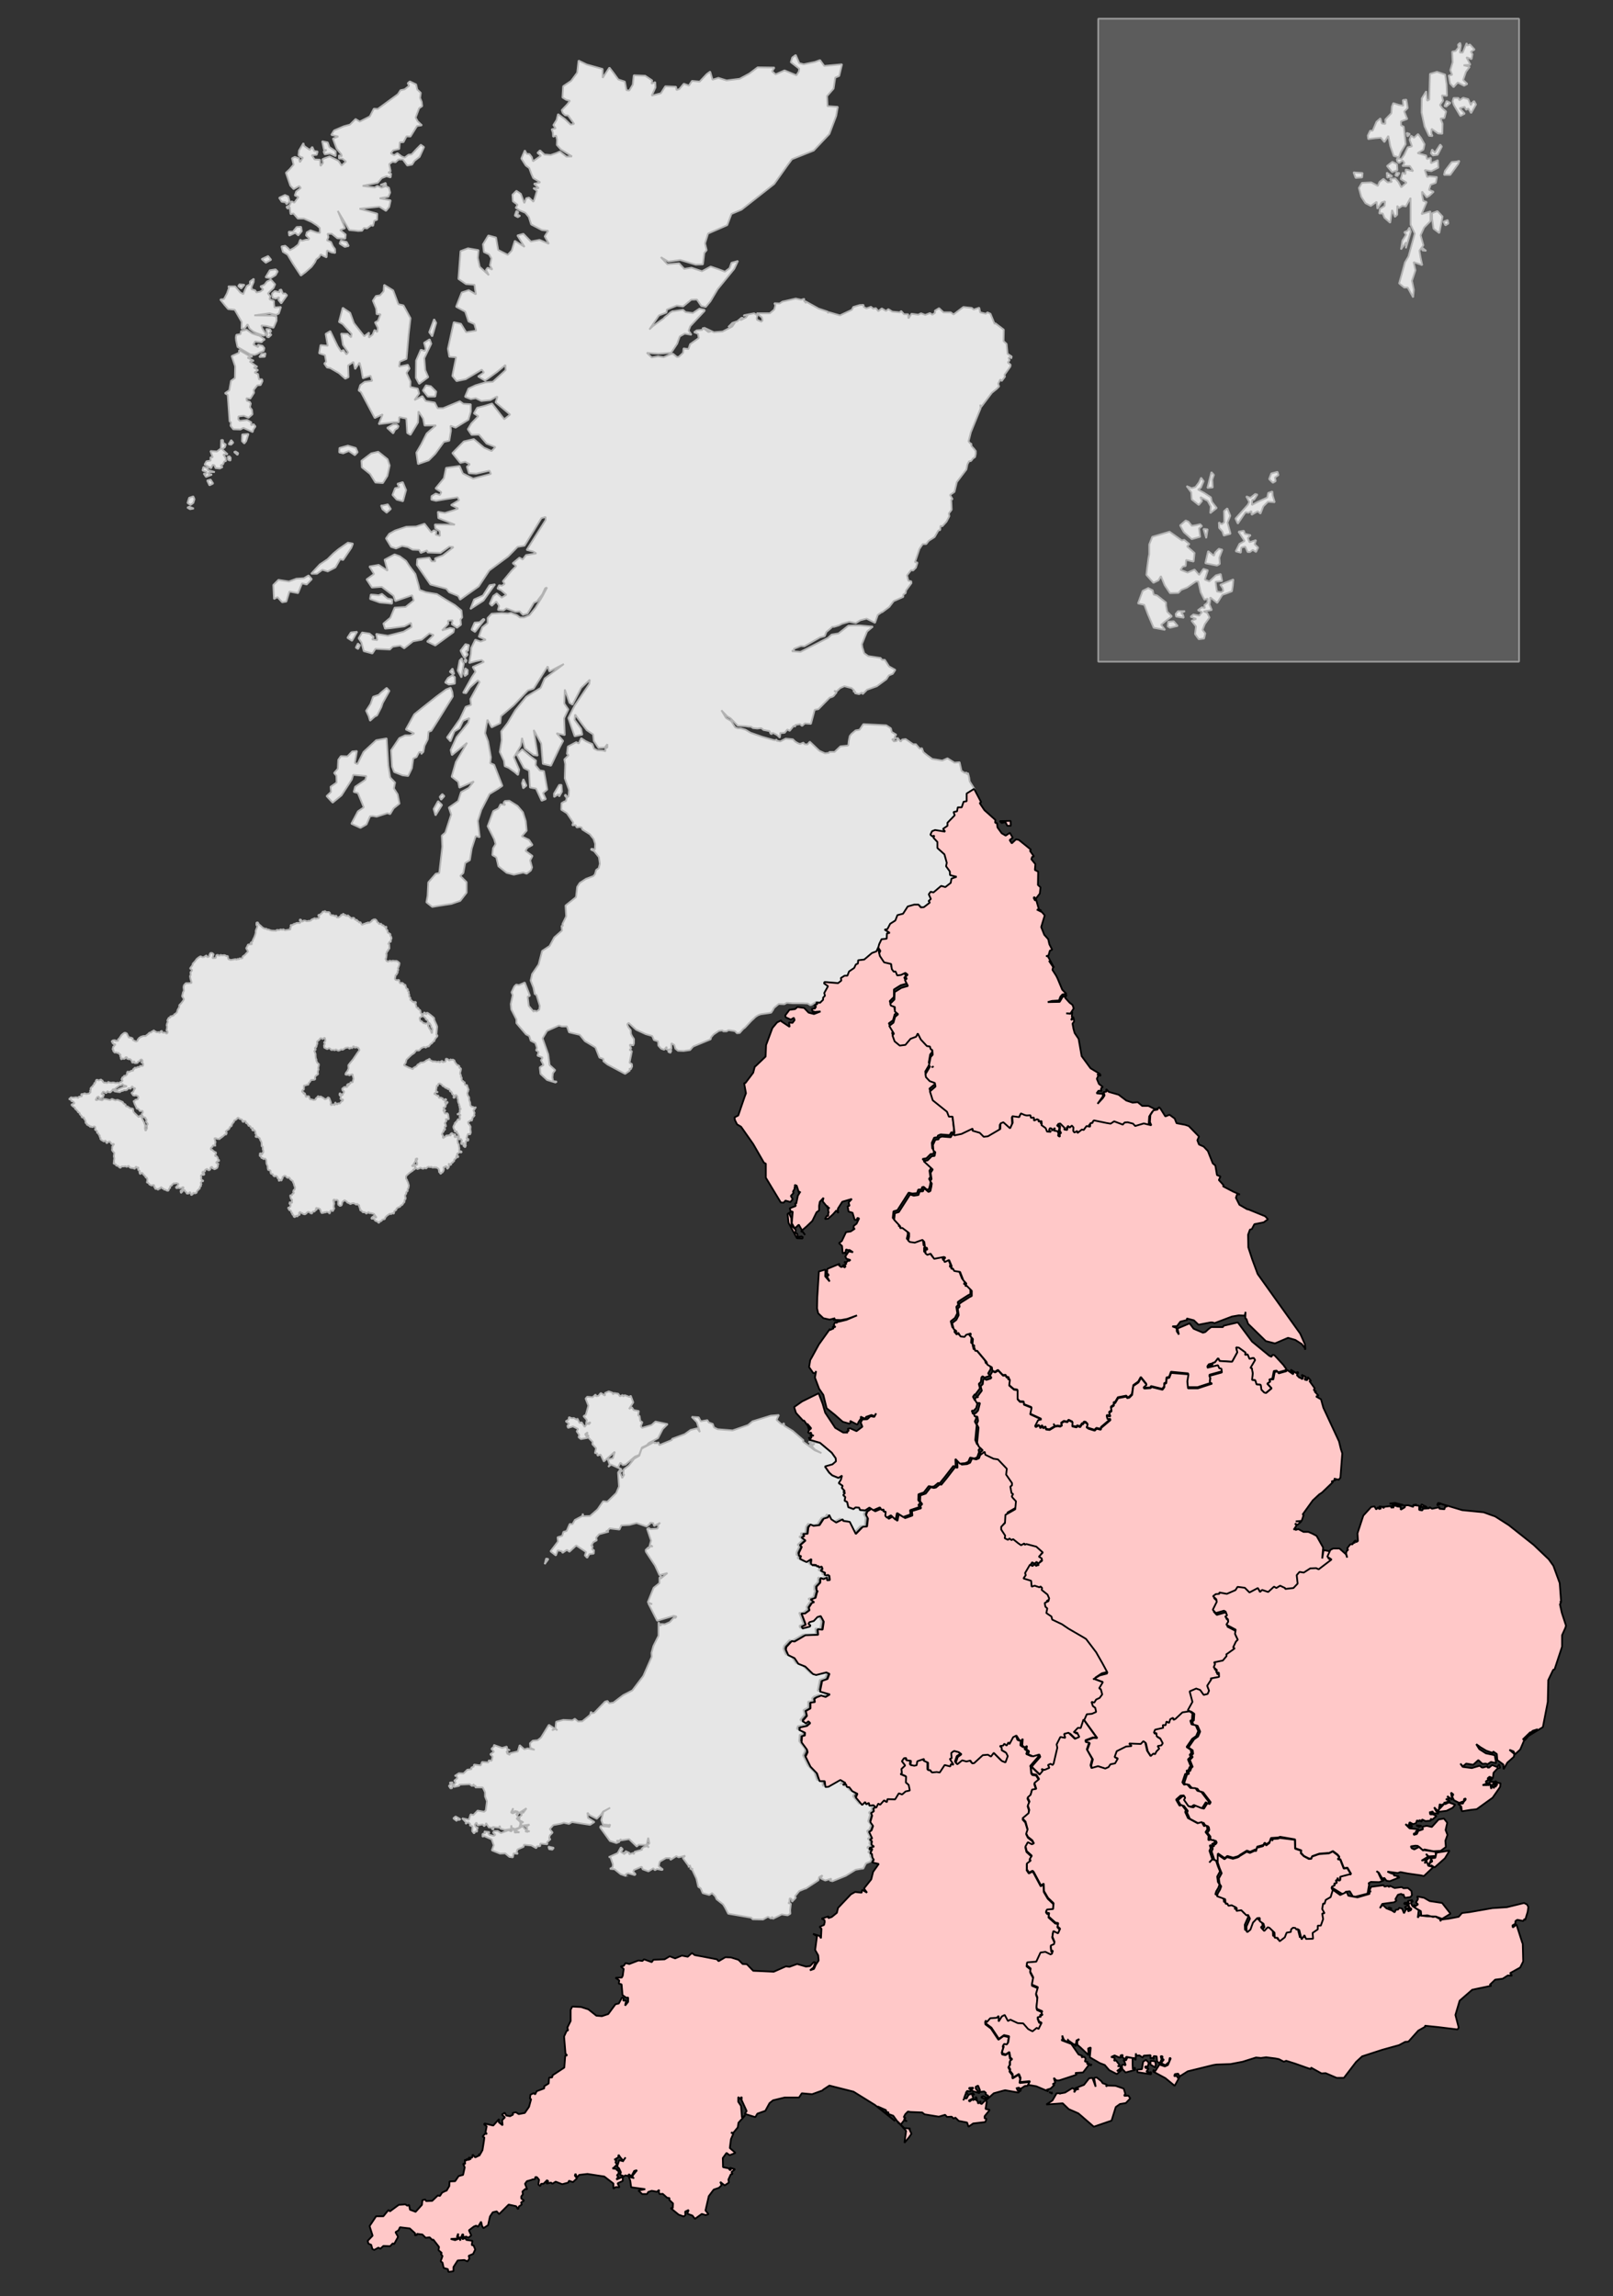 <?xml version="1.0" encoding="utf-8"?>
<!-- Generator: Adobe Illustrator 27.5.0, SVG Export Plug-In . SVG Version: 6.00 Build 0)  -->
<svg version="1.1" id="svg2" xmlns:svg="http://www.w3.org/2000/svg"
	 xmlns="http://www.w3.org/2000/svg" xmlns:xlink="http://www.w3.org/1999/xlink" x="0px" y="0px" viewBox="0 0 690 982"
	 style="enable-background:new 0 0 690 982;" xml:space="preserve">
<rect x="0" y="0" width="690" height="982" fill="#333333" stroke="none"/>
<style type="text/css">
	.st0{fill:#FFFFFF;fill-opacity:0.2;stroke:#999999;stroke-width:0.75;stroke-miterlimit:1;}
	.st1{fill:#FF00FF;stroke:#000000;stroke-width:0.75;stroke-miterlimit:1;}
	.st2{fill:#E6E6E6;stroke:#B3B3B3;stroke-width:0.75;stroke-miterlimit:1;}
	.st3{fill:#FFC8C8;stroke:#000000;stroke-width:0.75;stroke-miterlimit:1;}
</style>
<rect id="shetlands-orkneys-frame" x="469.8" y="8" class="st0" width="180" height="275"/>
<path id="seat-653" class="st1" d="M494,803.3L494,803.3l1-1.9l2.7,1.8l3.3-0.8l1.2-1.7l1.2,0.2l0.6-0.4l-1.3-1.9l-0.4-2.5l1.3-0.7
	l3.1,0.2l-0.3-0.7l0.6-1.3l-1.5-0.6l0.4-0.7l-0.6-0.2v-1.6l1.4-0.7l-0.9-1l-2-1.2l-0.7-1l-1.2-0.1l-0.7,1l0.4,1.3l1.3,0.5l0.3,1.7
	l-2.5-1.2l-1,1.2l-1.5-0.2l-0.3,0.7l-0.9,0l-0.1,1.9l-3-0.4l-0.1,0.8l1.1,1.1l-0.3,0.9l-1.8-0.8l-1.5-1.9l-1,0.9v0.9l0.8,0.3
	l-0.3,1.4l1.8,0.6l-1.6,1.6l0.2,1.5l2.5,1.6L494,803.3z"/>
<path id="scotland" class="st2" d="M624.6,18.3l-0.9,0.8l0.2,1.2l-1.2,1.5l-1.5,0.3l0.2,4.5l-1,3.4l0.8,2l-1.5,0.3l0.6,3.4l1.5,1.6
	l1.8-2l2.7,1.4l1.4-0.8l-1.8-1.7l1.2-3.5l1.6-2.1l-2.6-0.7l2.9-0.2l-1.7-3.2l2.2,0.8l0.4-2.1l-0.7-1.1l1.6-0.9l-2-2.2l-1.2,0.5
	l-0.2-1.1l-1.7,4.1l-1.2,0l0.4-3.1L624.6,18.3z M340.4,23.5l-1.5,1.1l-0.6,2l3.6,2.8l-0.2,1.2l-1,1.6l-5.1-2.1l-3.8,1.7l-1.5-1.3
	l1-1.6l-7.2-0.1l-3.6,2.7l-4.1,2.2l-5.6,0.7l-3.5-1.1l-2.5,0.8l-1-3.5l-1.5,1.1l-3,3.2l-3.3-0.3l-1.3,2l-2.2-0.8l-1.9,2.3l-1.2,0.4
	l-0.2-1.4l-4.6-0.2l-1.9,3l-3.9,1l1.6-3.5l-0.1-2.3l-1.6,0.7l0.3-1.4l-3-2l-4.9-0.2l-0.4,4l-1.5,2.5l-1.2-0.1l-0.7-3.7l-2.8-0.9
	l-2.1-2.9l-1.7-2.2l-2.9,4.4l0-3.8l-6.8-1.9l-3.5-1.7l-0.6,5.2l-2.6,3.5l-3.4,2.3l-0.3,4.8l1.6,1l1.6,0.4l-1.2,1.6l-2.3,2.4l0.4,1.2
	l1,1l1.3,0.1l2.6,3.6l-1.5,0.3l-2.5-2.4l-2.9-2.1l-0.6,2.5l-1.4,2.2l1,1.4l-1.7,0.4l0.5,1.4l0.1,1.8l1.3-0.5l0.4,1.8l-0.1,2.2
	l1.7,1.9l4.8,3l-2.4,0.1l-2.8-2.2l-1.6,0.7l-2.3,0.8l-2.7-0.2l-1.9-1.8l-1.1,1.1l1.5,1.2l-3.4,2.4l-0.5-1.8l-1-1.3l-1.2-0.1
	l-0.8-1.5l-1.5,3.5l1.9,3l1.5,1.1l0.9,2.5l0.8,1.8l3,1.8l-2.7,0.6l2.1,1.9l-2.4,0l1.6,1.1l-0.9,3l-0.6,1.7l-1.9-1.8l-1.2,0.3
	l-0.8,2.1l-1.5-4l-1.9-1.3l-1.7,1.7l0.2,2.8l2,1.5l-0.8,1.3l1.7,1.1l2.4,1l1.5,1.8l1,3.2l4.6,2.4l2.7,0.3l-1.5,2.4l1.8,3.2l-4-1.7
	l-3.7,0.7l-3.2-3.3l-2.6,0.7l3.1,4.9l-4.2-2.6l-1.3,4.2l-1.7,1.8l-4.1-2.1l-0.9-5.3l-3.3-0.9l-2.3,3.8l0.4,3.3l2.2,1l1,1.7l-0.6,3
	l1,1.8l-2-0.8l-0.7,0.9l1.2,2.3l-3.9-3.6l-0.8-3.8l0.3-3.3l-4.5-0.8l-3.2,1.2l-0.9,11.9l3.2,2.2l3.7,0.3l0.2,1.8l0.4,2.3l-3.1-1.8
	l-3,1l-2.4,6.1l3.9,2.1l1.4,4.2l2.5,1.1l0.8,2.8l-4.3,0.7l-2.2-3.6l-3.1-0.7l-2.5,11.4l0.6,3.4l2.9,0.2l-1,4.9l-0.6,3.1l1.8,2.2
	l3.9-0.8l6.9-4.1l0.9,1.2l-2.5,1.7l3,1.8l5.1-3.7l3.6-3l0.1,2.2l-5.5,5l-3,0.2l-4.4,1.3l-3,1.4l-1.5,3.5l2.5,1l2.1-0.4l2.4,1.2
	l3.9-0.4l2.1-1.2l0.9-0.3l-0.8,2.5l6.2,5.2l-2.5,2l-5.2-6.7l-3.2,1l-3.2,0.8l-1.4,2.4l1.9,1.2l-3,3.1l-1.5,2.5l1.6,2.4l3.2-0.1
	l3.2,3.8l3.8,1.5l-1.6,1.7l-3.2-1.4l-4.4-3.7l-4.3,1l-4.9,5l3.4,4.2l2.1-0.5l2,1.1l-1.3,1l0.9,2.8l3.1,0.2l5.7-1.3l0.6,1.4l-7.6,2
	l-4.4-2.2l-1.4-3.2l-5.8,0.8l-0.9,4.4l-3.6,4.4l2.5,1.6l-0.6,1.2l-1.8-0.6l-1.8,1.1l-0.1,1.5l2,0.5l4.1-0.7l5.1-0.8l0.7,1.2
	l-3.5,2.1l3.1,1.5l-1.8,0.7l-3.9,1.2l-3-0.5l0.2,2.7l7.1,2.8l-8.6-0.1l0.2,1.7l1.9,1.2l0.1,2l-1.8-0.5l0.3-1.4l-1.1-0.5l-1.1,0.9
	l-2.9-3.7l-3.6,1.2l-4.2,0.1l-4.8,1.6l-2.5,1.4l-1.4,2l2.2,3.6l2.1,0.7l2.6-1.1l2.5,0.5l2,1.1l2.8,0.1l0.7,1.3l2.7-1.1l0.2,0.9
	l5.5,0.2l3.8-2.7l1.8,0.2l-4.6,3.6l-3.3,1.2l0.1,1.3h-1.6l-0.9-1.6l-5.2,0.6l-0.2,2.5l5.8,8.4l6.8,1.8l1.2,1.5l3.9,1.6l0.8,1.6
	l8-5.7l4.5-6.8l8.1-6l4-4.1l3-0.5l7.2-11.8l1.8-0.5v1.3l-8.1,12.8l2.8,0.7l1.3,0.8l-4.4,0.7l-1.4,1.9l-1.4-0.8l-2.9,2.4l1.5,1.2
	l-1.9,1.9l-3.8,4.6l0.8,1.1l-1.2,0.8l-1.2-0.2l-0.7,1.4l1.6,0.8l2.2,1.9l-2,1.2l-2.1-1.8l-1.5,1.1l-1.5,3.3l0.9,0.9l1.9-1.8l1.2,1.8
	l-0.5,1.8l2.4,0.2l1.2-0.9l3.9,1.5l1.8-0.2l1.4,1.5l2-0.6l2.7-4.6l1.3-0.6l2.3-3l1.2-2.6l0.8-0.3l-2,3.8l-2.9,4.8l-2.6,3.2l-2.3,1
	h-1.8l-1.3-1l-2.5-1l-1.3,0.3l-2.8-0.2l-4.2,0.3l-1.7,1.8v2.2l-2.3,1.8l-1.5,4l3,1.3l-2.2,0.8l-2.3-0.8l-1.7,3.5l-0.2,2.7l-0.7,3.8
	l2.8-0.8l2.5-0.5l1,0.8l-4.8,2.2l1.2,2l-1.5,2.2l-3.8,6.8l1.3,0.2l1.7-2.5l3.3-3l0.8,0.7l-4,7.3l0.3,2.5l-2.3,0.8l-2.5,5.3l-5.5,7.8
	l1.5,1.7l1.7-4.3l2.2-1.3l1.5-3.2l2.7-1.2l-0.5,2l-5,6.2l-2.5,5.5l0.5,2.2l6.5-5.3l-3.3,5.7l-1.5,2.5l-1.8,6.3l2.8,2.2l0.5,2.5
	l6.2-2.7l-2.2,2.8l-3.3,1.8l-1.2,3.8l-4,2.8l1,3l-2.5,7.7l-1.5,1.3l0.2,4.8l-1.3,11.2l-1.5,0.3l-3.2,3.7l-0.3,5.8l-0.5,2.7l2.5,2
	l3-0.5l5.2-0.8l3.8-1.3l2.7-3.5v-4.5l-2.7-2.7l1.3-1.2l0.8-4.3l2-1.2l0.8-5l1.7-5.3l1.7,0.5l-0.8-7l1.5-4.7l3.5-6.8l3.8-2.3l1.7-1.2
	l-3.5-9l-1.7-0.7l0.3-2.5l-1.2-6.8l-1.3-3.5l1-5.8l1.8,3.3l3.7-1.8l0.3-3l5.5-4.7l6-6.3l2.5-0.8l6-9.5l0.7,2.2l6.2-3.2l-8.2,6.2
	l-1.7,4l-6.2,3.8l-4.7,5.8l-3.3,5.5l-2.7,3.5l0.2,3.8l-0.8,5l1.8,3.8l0.3,2.3l1.7,0.7l2.5,1.8l1.5,1.3l0.5-2.3l-2.3-5.3l3-5l0.5-3.3
	l1.2,4.5l3.7,2.8l1.8,0.3l-1.7-11l3.2,5.8l0.7,8.7l3.5,0.8l3.7-7.8l1.5-2.8l-2.8-3.3l3.5,0.8l-0.3-7.2l1.8-3.8l-1.7-2.5l0.2-6l2,5.7
	l1.3,0.8l3.7-7.2l3.7-3.5l-0.2,1.8l-6.3,9.3l-2.7,5.3l2.7,7.8l3.3-0.7l-0.5-2.5l-2.8-3.8l0.2-2.3l3.3,4.5l1.7,2.2l2.7,1.8l0.3,2.8
	l2,3l2.7-0.2l1.1-1.4v1.4l-0.5,0.2l-0.4,0.6l0.1,0.8l-1.2-0.3l-2.3-0.1l-1.4-0.7l-0.7-2l-1.3-0.5l-1.5-0.7l-2-1.3l-0.8,1.7l-0.2,0.6
	l-1.1-0.6l-3.6,1.9l-0.4,3.1l0.7,0.6l-1.8,1.8l0.4,2l-0.2,6.1l1.8,4.9l-0.1,1.8l-0.2,1.2l-0.6-0.1l-0.6-0.9l-0.3,0.5l0.8,0.9
	l-0.3,1.4l-0.7,0.2l-1.2,0.7l-0.1,2.8l2.4,1.5l2.7,4l-0.4,1.2l1.4-0.1l0.5,1l1.3-0.2l0.8,0.2l0.3,0.9l3.2,2l0.2,0.2l0.1,0.2l1.3,1.6
	l0.7,2.1l-0.1,2.4l-1.5-0.3l-0.2,0.4l1.3,0.6l2.1,2.6l0.4,2.8l-0.3,1.2l-0.2,0.7l-1.1,0.8l-0.5,1.8l-0.7,0.8l-3.2,1.2l-2.6,1.7
	l-1.1,1.7l-0.5,4.4l-4.5,3.6l0.3,4.6l-1.6,3.3l0.2,0.9l-0.6-0.2l0.2,2.1l-3.3,2.9l-2,3.7l-3.2,2.1l-1.5,5.8l-2.8,4.1l-0.6,2.8
	l1.2,3.1l0.5,2.6l0.8,0.5l1.4,4.6l-0.2,1.6l-1.2,0.8l-0.9-0.4l-0.3,0.5l-2.1-2.5l-0.5-3.9l1-0.4l-2.2-5.7l-2.5,1.1l-1.2-0.2
	l-0.8,0.8l-1.2,2.5l0.5,1.2l-0.8,3.8l0.2,2.3l2.2,4.3l0,1.6l4.1,4.8l1.4,0.7l0.6,2l2,1l0.7,2.1l-0.4,1l1.1,0.7l-0.5,1.6l2.2,0.8
	l-0.7,1.2l1.1,2l-1.6,1l0.3,2.8l2.8,2.6l3.6,1.1l0.6-0.4l-1.6-0.2l-0.3-1.6l0.2-1.8l1-1.3l-2.4-2.2l-0.6-4.6l-2.4-6.8l1.9-3.2
	l5.1-2.3l1.2,0.4h2.2l0.9,2.5l4.6,1.1l2.2,2.7l4.5,2.7l1.7,4.3l1.7,0.6l0,1l1.8,1.4l7.5,4l2-1.4l-0.1-1l0.5,0.5l0.6-1.3l-0.1-1
	l-1-0.6l1-4.9l-1-0.6l0.7-0.5l-0.6-1.7l1.5,0.3l0.3-0.9v-1.8l-0.8-1.2l-0.5-1l-0.1-1.6l-1-1.3l-0.5-1.2l0.6-0.6l3.2,2.9l4.1,1.9
	l2.8,0.8l0.7,1.7l1.8,0.6l0.1,1.8l1.2,1.3l1.3,0.5l1.1-1.3l-0.2,1.1l0.8,0.1l0.1,1l0.9,0.4l0.4-1l-1-0.4l1-0.3v-2.4l1.2,0.7l0.5,1.6
	l1.1,0.9l2.4,0.1l2.8-0.4l1.3-1.5l7.5-3.1l0.2-0.9l1.1-1.2l2.2-1.5l1.5-0.2l0.4,0.4l1.4,0l0.8-0.5l2.2,0.3l0.7,0.2l0.7,0.8l1.2-0.1
	l1.5-1.7l0.8-0.6l2.7-2.9l1.1-1l0.7-0.7l1.1-0.7l1.1-0.4l1.4-0.2l2.1-0.3l1-0.2l0.8-1.2l0.4-0.8l2-1.7l2.4,0.1l1.1-0.6l2.6,0.2
	l4.1,0l2.2,0.1l1.1,0.7l0.5-0.1l2-1.3l1.7,0.1l1-0.6l1.2-1.2l0.9-0.8l-0.4-1.2l1.6-2.9l-1.8-1.2l0.2-0.7l5.8,0.5l1.4-1.1l-0.2-1.1
	l1.6-1l1.1,0.1l0.7-1.8l2.2-1.5l0.7-1.5l0.9-0.4l0.1-1.3l2.6-0.3l3.3-2.8l1.8-0.6l0.8-1.7l0.4-1.5l1.1-2.1l2.2-0.2l0.1-2.3l1.1-0.2
	l-2.1-1.4l1.2-0.2l1.1-2.3l2.2-1.4l0.9-2.3l2.4-0.5l2-3.2l2.8-0.8h1.8l0.9,1.2l1.3-0.1l2.6-1.9l-0.6-0.7l1-0.9l-0.9-1.9l0.8-1.2
	l1.2,0.3l3.2-2.8l1.9,0.5l2.2-1.8l0.3-1.8l2.2-0.9l-2.9-0.7l-0.1-1.6l-1.7-2.2l0.3-1.4l-1-3.6l-2.9-2.7l-0.1-2.6l-1.7-1.8l0.5-0.9
	l-1,0.3l-0.7-0.7l0.7-1.2l1.3-0.5l4.3,0.7l-0.8-1.2l1.8-1.3v-1.3l3.2-3.2l-0.5-1.5l1.5-0.3l0.3-1.7l1.7-0.1l0.7-2.4l1.4-0.2
	l-0.1-3.3l3.2-2l-2.2-3.5l-0.2-1.5l-0.5-2.1l-0.5,0.6l-0.1-0.8l-0.8,0.2l-1.4-0.9l-0.8-3.7l-2.2,0.2l-3-1.9l-2.2,1l-4.3-0.7
	l-2.2-1.6l-1.6-1.3l-0.6-1.7l-1,0.2l-1.6-1.9h-1.2l-2.9-2l-0.3-0.2l-1.5,0.2l-0.6,0.9l-1.4-1.7l-0.3,1.4l-1.2,0.2l-0.8-1l1,0.2
	l0.2-1.1l0.5,0.8l-0.5-1l0.6-0.8l-1.9-1.1l-0.4-1.6l-2-1.3l-9.8-0.5l-1.6,2.4l-1.7,0.3l-1.8,1.5l-0.7,0.9l-0.3,1.4l-0.2,1.2
	l-0.1,1.2l-0.3,0.3l-3.1,0.3l-2.5,2.4h-1.2h-1l-0.2,0.4l-1.7,0.2l-2.4-1.1l-1.8-1.7l-0.3-0.3l-2-1.9l-1,1.2l-1.2-0.1v0.1l-0.5-0.8
	l-1.5,0.6l-0.2-0.1l-0.6-0.2l-1.2-0.7l-1-1l-0.8-0.1l-2.3-0.2l-2.3,1.2l-1.6-0.3l0.1-0.5l-0.8,0.3l-0.6-0.1l-4.9-1.4l-4.9-1.7
	l-2.2-1.3l-2-0.6l-1.3,0l-0.8-0.3l-0.3-0.1l-0.7-1.1l-1-1.6l-2.2-1.3l-2-3.3l2.5,2.6l1.4,0.8l3.1,3.2l3.5,0.2l1.3,0.2h0.8l0.9,0.6
	l0.9,0.1l1,0.1l1.6-0.2l1,0.8l2.6,0.5l0.4,1.1l0.8,0.2l-0.4-0.3l0.7-0.2l1.6,0.8l1.3,1.2l0.2-1.8l-0.2-0.2l1.2,0l0.9-0.1l1.1-1.4
	l1,0.6l1.7-2.1l0.7,0.3l0-0.7l1-0.2l1-0.2l0.9,0.8l1.2-1.1l2.6,0.2l1.6-6l1.6-0.3l0.6-0.6l4.2-4.3l1.2-0.4l0.5-0.3l1.3-1.6l-1.1-0.6
	l1.1,0.2l1.5-1.4l1.8-0.8l3.1,0.8l1.1,1l-0.4,0.5h0.9l-0.2,0.7l1.8,0.4l1.2-0.7l0.3,0.7l1.9-1.9l4.2-1.5l4.1-3l1-1.6l1.7-0.7
	l1.1-1.7l-2.7-1.5l-1.8-2.8h-1.2l-0.6-0.8l-5.3-0.8l-1.7-1.2l-0.8-2.5l-0.2-1.4l2.2-5.4l2.5-2.1l-5.5-0.5h-2.7l-2.3,0.1l-4.2,3.3
	l-3,0.5l-1.5,1.4l-10,5.1l-1.8,0.9l-3.7-0.3l1-0.5l-0.1-0.5l3-1.2l1.5,0.1l6.7-3.8l2-0.5l0.7-1.8l1.8-1.5l0.7-0.7h0.8l2-0.6l0.8-0.4
	l0.8-0.4h0.1l2.8-0.8l2.8,0.6l1.9-1.2l2.7-0.7l3.6,1.8l1.2-3.4l1.7-1.2l0.1,0.1l3.1-2.3l1.9-2.5l4.1-1.8v-1l1-0.6l0.2-1.2l2.3-3.1
	l-0.1-0.8l-1.2-0.2l-0.6-2.3l1.7-2.2l0.9,0.1l1.2-1.2l0.7-2.2l-1.2-0.2l0.2-0.2l1.8-5.4l1.4-2.1h1.5l1.1-1.4l2.5-1.6l1.6-2.8
	l0.8-0.2l0.1-1.8l0.8,0.2l1.8-2l1.2-2.3l-0.2-1.2l1.2-1.6l-0.2-4.3l0.6-0.2l-1.1-1.8l1.9-1.3l1-4.2l4.1-5.4l0.4-2l0.3-0.8h0.1
	l0.3-0.7l0.8-0.1l0.5-0.5l0.3-0.5l1-0.7l0.3-1.4v-1.2l-0.5-0.6l-0.1-0.2l-0.4-0.4l-0.8-0.9l-0.1-1l-0.6-0.3l-0.6-0.8l0.2-0.6
	l0.8-3.2l4.2-10.3l-0.2-1.5l0.4,1l4.6-6.1l2.1-1.7l1-1l-0.4-1.2l0.9-1.8l0.6,0.7l1.4-1.9l-0.2-0.8l2.5-3.5l0.1-0.8l-1.2-1l0.8-0.9
	l-0.5-1l1.2-0.6l-0.1,1l0.3-1l-1.8-1.2l-0.4-4.2l-1.3-1.2l0.1-4.9l-3.7-2.8l-0.2,0.4l-1.8-4.4l-1.3-0.6l-0.7,0.6l-2.4-0.6l-0.4-2
	l-2.4,0.8l-0.8-0.7l-3.6-0.4l-4.2,3.2l-1.2-0.9h-3.1l-1.9-1.8l-1.8,1.1l0.1,0.9l-1.2,0.8l-1-0.7l-2,0.8l-1.8-0.7l-1.2,0.6l-2.9-0.4
	l-1.3,2l-0.1-1.8h-1.8l-1.2-1.4l-0.6,0.6l-3.2-0.3l-1.7-1.1l-1,0.8l-1.8-1.1l-1.5,1.2l-1-1.3l-1.2,0.2l-0.9-0.8l-0.8,0.3l-1.2,0.4
	l-1.1-0.6l-0.1-0.9l-1.7,0.1l-2.7,0.8l-0.6,1.2l-5.1,2.4l-4.8-1.4l-0.4,0.4l0-0.6l-3.9-1.3l-5.8-3.2l0.5,0.9l-1-1.1l0.2-0.8
	l-1.4,0.4l-2.3-0.5l-5.7,1.3l-1.2,0.8l-2.3-0.1l0.5,0.9l-0.5,1.8l-1.9,1.6l-5.6,0l2.2,1.8l0.3,1.2l-0.5,0.6l-1.8-0.8l-0.2-0.7
	l0.3-1.2l-1.4-0.9l-4.2,0.8l-0.4,0.3l1.9-0.4l-0.8,1.1l-2.4,1.2l1.2-1l-0.7-0.1l-1.8,1.5l-2.1,0.7l-1.8,1.8l2.9-1.9l-1.2,1.7
	l-4.1,2.1l-3.7,0.3l-4.3-2l2.9,1.7l-1,0.2l-2.3-1.8l-0.3,0.9l-2.4,0.2l-1.1,0.8l1.7,0.7l0.3,1.8l-3.7,2.6l-0.7,2.1l-2.1-0.3
	l-0.2,1.9l-1.8,1.7l-0.8,0.1l-1.7-1.4l-0.9,0.1l-3.1,1.4l-2.4-0.4l-2.7,0.5l-2.1-2l2.3,0.2l2.6,0.2l5.5-0.4l2.6-3.9l0.3-0.9l0.8-2.2
	l2.1-1.2l2.9,0.5l-1.2-1.8l0.7-1.9l6.1-6.5l0-0.5l-2.2-0.5l-2.8,1.9l-3.1-0.4l-1.1-1l-4,0.6h-0.6l-0.2,0.2l-0.6,0.3l-1.1,1l-1.4,1.1
	l-0.4,0.5l-2,1.4l-2.6,1.9l-1.5,1.4l4.1-6l3.2-1.2l0.2-1.3l4.2-1.7l2.7,0.4l3.5-2.9l2.4-0.1l1.9,2.8l1.9,0.4l2-2.4l3.1-5.2l7.1-8.7
	l1.6-3.4l-2.8,0.8l-0.8,2.3l-2,1.5l-2.6-1l-3.5-1.2l-3.7,2l-4.5-1.5l-3.1,0.5l-2.2-2.4l-5,0.4l-2.8-3l3.2,1.9l5.1-0.7l6.6,2l3.1-0.1
	l0.6-4.9l1-1.2l-0.7-2.9l1.3-4.2l8.2-3.6l1.8-4.8l4.3-1.8l14-11l5.6-7.9l2-2.7l9.3-3.7l6.7-7.1l2.9-7.7l0.7-3.9l-4.4-0.3l-0.2-4.3
	l2.8-3.2l0.7-4.7l1.7-0.7l1.2-5l-7.6,0.7l-1.8-2.5l-2.2,0.8l-4.8,1l-1.9-0.5L340.4,23.5z M614.7,30.7l-3,0.9l-0.3,11l-0.9,0.5
	l-0.4-4.1l-1.9,3.1l-0.1,6l1.3,6l1.9,4l1.5,0.1l-0.5-1.2l0.1-1.9l2.8,2l1.8,0.1l0.1-4.3l-0.9-2.2l1.7-0.2l0.7-2.8l-1.7-1.5l-0.9-1.3
	l1.3-1.8l-0.5-2.3l2.2,0.2l-0.2-4.9l-0.6-4.2L614.7,30.7z M175.3,34.8l-0.9,0.8l0.6,1.1l-1.9,1.5l-1.8,0.4l-1.1,1.7l-8.6,6.3
	l-1.7-0.1l-1.7,3.3l-4.3,2.2l-1.8-1.1l-2.4,2.4l-2.6,0.7l-4.2,1.8l-1.2,1.9l3,0.7l-2.3,0.9l1.6,4.3l2,2.4l0.2,0.9l-1.2-0.5v1.4
	l1.5,0.1l1.5,1.2l-1.9,1.7l-1.3-2l-3.8-1.9l-2.2,0.8l-0.9,0.4l0.3,1.6l-1.1,1.3l-0.2-2.7l-2.3-0.1l-1.2-1.8l2.1-0.2l0.4-1.4
	l-1.5-0.2l-0.8-1.8l-1.1,1.3l-2.4-1.7l-0.3-1.2l-1.9,3.2l-0.2,2l0.9,0.8l1,0.2l-1.3,2l-0.4-1.7l-1.8-0.6l-1.2,0.6l0.7,2.7l-1.7,2
	l-1.6,1.5l1.9,5.5l1.4,1.5l2.4-1.3l0.7,0.8l-2,1.5l-0.6,1.7l1.6,0.7l-0.8,1l-1,1.4l-1.2-0.6l-0.9,1.8l-1.3,0.6l0.6,0.8l0.8-0.8
	l0.4,3.1l1.2-0.3l1.9,2.2h2.6l3.2,1.4l2.5,1.6l1.1,1l0.1,2.1l-1.3-0.1l-2.8-1l-1.6,0.9l-0.3,1.3l1.4,1.3l-0.4,0.5h-0.9l-1.8,0.5
	l-0.8-0.5l-0.8,2.1l-1.8,1.4L124,107l-0.8-0.9l-1.2-1l-1.6,0.3l0.6,2.3l2,1.2l2.2,3.7l3.5,5.3l2-1.5l2.6-2.3l1.4-1.9l0.6-1.3
	l1.2-0.9l0.7-1.2l1,0.6l1.5,0.7l0.2-3l2,0.9l1.5,0.2l-0.1-1.7l-0.9-1.2l-0.8-1.8l-1.7-0.7l0.6-1.4l-0.4-1.4h1.8l2.4,1.9l3.4,0.2
	l0.2-1.8l-2.4-1.9l2.1-0.8l-3.1-7.4l4.9,8.2l2.3,0.2l1.5,0.2l1.7-0.1l0.8-1.2l1.3,0.2l1.7-1.3l0.9,0.2l0.5-2.2l1.2-0.4l0.1-2.6
	l-7.6-2.1l8.5-0.9l2.8,1.8l1.4-1.7l0.6-2.8l-4.7-0.9l3.7-0.6l0.8-1.8l-0.5-2.1l-1.4-0.7l-1.8,0.7l-1.8-0.8l-1.1,0.7l-5.2-0.7
	l6.5-1.3l1.7-2l2-0.8l1.8,0.5l0.2-1.6l-1.2-0.5l1-0.5l-0.6-3.1l1.4-1l1.3,0.2l1.3-1.2h1.8l1.9,2.6l2.1-0.4l1-1.6l2.2-1.7l1.9-4.2
	l-1.4-1l-1.7,1.7l-2.2,2.4l-1.4,0.2l-1.6,1.2l-1.3-0.5l-1.8-1.4l-1.4,0.9l-1.4-0.8l1-1.3l2.6-0.6l0.2-2.8l1.6-0.1l1.3-2.5l1.7,0.1
	l2.8-4.5l2.1-0.3l-1.8-1.7l-0.9-1.6l1.5-4l1.3-0.9l-0.2-1.8l-0.7-1.7l0.3-2.2l-1.5-1.4l-0.5-2.2L175.3,34.8z M625.9,41.8l-1.6,1.1
	l-0.4-1l-2.1,0l-0.4,1.5l0.5,1.5l2.8,4.7l1.9-1l-2.2-2.3l2.1-0.6l0.7,1.3l0.9-0.6l1.2,2l2.1-3.7l-0.8-1.5l-1,0.8l-0.4,1l-1.1-2.6
	L625.9,41.8z M601.6,42.6l-1.5,0.2l0.2,2.4l-1.8-0.3l-2.5-0.8l-0.6,1.5l-0.2,2.8l-2.6,2.7v1.9l-1.5-0.2l-0.6-2.2l-1.7,1.5l-1.6,3.8
	h-1.1l-1,2.1l0.2,1.5l3-0.4l2.4-0.2l1.5,1.9l1.7-2.7l0.8,4.3l1.5,4.3l2.2,0.6l0.8-2.2l2.1-3.4l-0.8-7.5l-1.2-0.6v-1.7l2.7-1
	l-1.3-3.2l1.5-1.5L601.6,42.6z M618.8,43.2l-0.9,2.2l0.8,0.2l1.8-1.6L618.8,43.2z M601.7,56.8l0.4,1.6l1-1.1L601.7,56.8z
	 M606.6,57.3l-1.7,1.6l-1.3-0.9l-0.6,1.8l1,2.8l-1.8,0.4l-1.5,3.2l-1.2,1.7h-2l0.2,1.1l0.8,0.7l1.5-1.1l0.8,1.1l-0.9,1.3h3.2
	l1.4,2.2l-3.2-0.7l-0.1,2l-1.2-0.7l-0.8,2.8l2.5,1.5l-2.3,2l-1.2-2.3l-1.3-1.5l-2.3,0.2l0.8,1.3l-1.8,0.2l-1.8-1.5l-1.7,1.3
	l-0.7,1.7l-2.8-1.5l-4,0.2l-1.3,2.2l1,3.7l1.8,2.8l2.3,1.2l2.5-1.8l0.3,3l1.8-2.7l1.5-0.5l-0.2,2l-2,1.2l-0.3,2h1.5l0.7,1.8l2.5,2.2
	l0.8-5.5l1.2,3l1-1v-3.8l0.7,1l1.5-1l1.5,0.3l2-3.7v5.5v6l1.8,3.8l-2.7,9.8l-1.5,2.5l-1.5,5.5l-1,3.5l2.2,1.8h1.5l2.3,4.2l0.3-3.3
	l-0.8-3.8l1.5-4.5l-0.8-3.5l3.7,1.3l-0.7-3.2l-0.5-3l1.7-2.3l-1.2-4.3l1.5-3.3l2.7-2.7v-4.2l-3.8,1.2l2.2-5.2l-1.5-0.5l-0.5-2.7
	v-1.3l2,2.5l1.2-0.7l1.8-1.7l-2-0.8l0.7-2.2l2.2-0.8l0.5-2.5l-3.2-0.3l-1,0.3l-1-3l2.8,0.5l3-1.5l-0.2-3.2l-3,1.3v-2.3l-1.7,0.5
	l-0.3-1.5l-3.7-1l2.5-1.5l0.5-2.3l-1.5-2.7L606.6,57.3z M137.8,60.4l0.8,3.7l1.1,0.1l-1.3,0.6l0.5,1.2l2.3-0.3l2.4,1.1v-2.1
	l-2.7-1.8l-0.7-2L137.8,60.4z M616.1,61.8l-2.3,3.5l-1.2-1.4l-0.5,1.7l0.9,0.9l2-0.3l1.8-3.5L616.1,61.8z M624.3,68.8l-1.3,0.3
	l-2,0.2l-2.9,3.8l-0.4,1.7l2.7,0l3.4-4.7L624.3,68.8z M595.6,69.2l-2.3,1.8l2.2,2.6l2.3-0.8l-0.2-2.6L595.6,69.2z M579,73.7l0.9,2.4
	l2.8-0.2l0.2-1.9L579,73.7z M593.2,73.8l0.2,2.2l2.2-0.6L593.2,73.8z M597.3,73.8l-0.4,1.3l0.9,0.2l0.9-1.3L597.3,73.8z M165,78.2
	l-2.3,0.9l2.5,0.4L165,78.2z M121.9,83.4l-2.5,1.2l1.1,1.7l1.6,0.2l0.5,0.9l1.3-1.3l-0.6-2.1L121.9,83.4z M220.9,90.2l-0.7,2
	l1.3,0.7l1-0.6l-1.2-0.5l0.4-1.1L220.9,90.2z M614.9,90.3l-2.3,0.9v2.2l0.6,4.4l2.5,1.9l1.4-7.1L614.9,90.3z M619.3,94.1l-1.8,0.7
	l0.8,1.6l1.3-0.8L619.3,94.1z M128.8,97l-1.9,0.1l-1.6,2h-1.8l0.2,1.7l2.6-1.2l1.3,1.1l1.5-1.8L128.8,97z M602.9,97.3l-0.8,1.4
	l-1.4,0.6l0.8,1.1l-1.6,2.5l-0.6,3.8l2.2-3.1l-0.1,2.6l2.1-7.1L602.9,97.3z M145.8,102.8l-0.5,1.4l2.2,1.4l1.7-0.4l-0.9-1.7
	L145.8,102.8z M608.6,106.1l-0.2,1l1.7,0.2L608.6,106.1z M114.7,109.5l-2.8,1.3l1.8,1.6l2.3-1.3L114.7,109.5z M117.9,115.2l-2.5,0.4
	l-1.8,3l2.1,0.4l2.2-1.3l0.9-1.6L117.9,115.2z M108.6,119.2l-1.7,1.2v1.2l-1.3,0.7l-0.7,1.4l-0.8,2.1l-1.3-0.7l-2.2-2.6h-3L98,123
	l-0.9,2.5l-1.3,2.4l-1.6,0.2l2,2.5l1.4,1.6l2.8,0.3l3,5.2l-0.1,2.9l1.4-0.2l1.2-1.7l0.8,1.8l1.6,1.3l1.5,0.7l3,1.1l1.1-0.5l-1.7-2.6
	l-0.4-1.3l2.1,0.2l3.1,0.8l1.3-3v-1.8l-1.8-0.4l-7.7-0.1l6.5-0.9l2.8,0.7l1.2-0.6l0.9-2.8l-2.8,0.2l-0.2-1.6v-1.2l-1.9-0.7l0.3-1.3
	l-1-1.2l1-1l1.4-1.3l0.7-1.6l-1.8-2l-1.7,0.8l-1.1,1.4l-1.7,0.7l1.2,1.3l-1.2,0.9l-1.7,0.4l-0.5-0.9l-1.6-0.5l0.1-1.2l0.8-1.8
	L108.6,119.2z M102.4,121.6l-0.5,0.8l1.3,1l1.4-1.6L102.4,121.6z M164.3,121.8l-0.2,2.8l-1.5,1.7l-1.8,0.3l-1.3,2l1.4,3.4l0.2,2.4
	h1.7l-1.1,2.8l-1.3,0.7l1.2,2.3l-0.2,1.8l-1.2-0.9l-0.8,2l-1.6,1.3l0.1-2.2l-2.1,1.6l-4.4-5.6l-1.6-4.4l-3.2-2.2l-1.6,6.1l1.6,0.9
	l3.8,4.2l-0.2,1.5l-1.5-1.5l-2.8-0.1l0.8,4.8l2.2,3.2l-0.7,0.9l-1.3-1.9l-1,0.6l-1.5-2.3l-3.1-6.4l-2,1.2l0.9,5.1l-3.1-0.3l-0.6,3.5
	l2.5,0.8l0.5,2.8l-0.8,0.8l1.2,1.7l1.3,0.2l3.8,2.2l2.7,2.4l1.4-0.7l-0.2-5l2.3-1.5l0.7,3.1l1.9-2.8l0.7,2.6l0.7,4.1l3.3-1.1
	l0.7,2.2l-3.2,0.4l-1.9,1.4l-0.7,2.3l1,0.7l5.9,11.1l3.4-1.6l-1.7,4.2l6.4-0.8h2.2l0.2-2.2l3,0.6l0.4,6.2l1.4,0.8l3.2-5.3l0.2-4.8
	l2,3.1l0.6,3l4.9-0.1l-4,3.5l-2.3,4.6l-2.1,3.6l0.7,4.9l4.6-1.6l2.8-2.8l3.7-5.1l2.3-0.5l0.7-4.3l-0.2-2.1l2.2,0.8l5.5-3.4l1-3.5
	v-3.1l-3.2-0.2l-1.5-1.1l-7.2,3h-2.3l-1.2-2.4l-3.9-0.7l-1.4-2.1l-3.4,1.7l2-2.8l-0.6-2.1l-3.2-0.7l0.1-2.3l-1.7-3.7l1.3-1.9
	l-0.7-1.6l-3.8,0.8l0.3-2.1l2.9-1.2l0.9-10.5l0.8-6.9l-3-5.5l-2.2-0.5l-2.2-5.9l-2.1-1.3L164.3,121.8z M120.3,123.8l-0.8,0.3
	l0.2,0.9l-2.2-0.5l-1.1,1v0.9l0.2,1l1.4,0.3l1.4-0.6l-0.3,1.2l1.2,1.5l2.5-3.5l-0.8-0.8l-1,0.1L120.3,123.8z M185.7,136.5l-2.1,5.6
	l1.3,1.8l1.7-5.8L185.7,136.5z M113.9,140.7l0.2,1.1l0.3,0.8l-0.3,1.4l0.8,0.3l1.2-1.1l-0.8-0.8l0.7-0.7l-0.5-0.9L113.9,140.7z
	 M105.5,141l-2.4,0.6l-0.2,1.3l-1.8,0.3l-0.2,1.1l0.1,1.3l0.6,2.8l5.5,3.2l1.8,0.2l1.3-0.5l0.8-0.5l1.8-0.7l0.3-1.2l-0.8-1l-2-0.5
	l0.2,1.1l-2.1-1.1l0.8-1.4l1,0.2l1.7,0.2l0.6-0.7l0.8-0.5l-2.3-1.6l-1.4-0.4l-1.8-0.6L105.5,141z M183.8,145.1l-2.4,1.5l0.7,2.5
	l-0.3,1l-1.8-0.5l-2,4.6l-0.1,7.4l1.4,2.6l3.9-2.9l-1.3-3l-0.4-5.1l3-6.2L183.8,145.1z M102.3,149.7l-0.1,1.2l-3.1,1.4l1.5,4.4
	l-0.1,5l-1.7,1.2l-0.7,4l-1.9,1.3l1.2,0.7l0.8,11.3l0.6,0.5l-0.2,1.4l1.2,1.5l3.1,0.1l1.2-0.7l4,1.8l0.3-1.1l0.9-1.3l-0.8-1
	l-1.1,0.5l0.1-1.3l-1.8-1l-3.1,0.4l-0.7-0.7l0.1-1.2l2.3-0.3l2,0.9l1.7-1.5l-0.2-1.9l-0.9-1.2l0.4-1.5l-0.5-0.8l-1.2-0.4l-0.2-1.1
	l1.7,0.2l1.6-2.5l-0.2-1.2l1.6-2l1.4-0.1l0.8-1.7l-0.2-0.8l-1.3,0.1l-0.4-2.3l-1.5-0.7l1.5-1l-1.9-1.1l1.6-0.3l-3.3-2.3l1.8-0.3
	l-2.7-1.3l2.1-0.5l-1.8-0.5L102.3,149.7z M113.6,151.1l-1.8,0.3l-0.9,1.3l2.4-0.1L113.6,151.1z M182.2,164.8l-1.3,2.2l2.1,2.6h3.2
	l0.4-2.1l-2.3-2.3L182.2,164.8z M168.2,181.5l-2.6,1.5l2.6,2.4l0.8-1.6l1-0.6l0.5-0.9l-0.8-0.8L168.2,181.5z M106.3,185.6l-2.7,0.2
	l-0.1,2.9l1,1l0.8-1L106.3,185.6z M94.6,188.2l-0.1,3.6l-1.7,1.3l-2.8-0.2l1,2.7h-1l0.1,1.4l-1.8,0.3l-0.8,1.4l2.8,1.6l0.7-1.5
	l0.7,0.2l0.5,1.2l1.8,0.2l1.2-0.6l-0.8-0.8l1-0.4l0.5-1.2l0.8-0.2l-0.2-1.4l-1-1.4l1.9-0.1l-2.4-2.2l1.2-0.8l0.4-1.2l-1.1-0.7
	l-0.1-1.2L94.6,188.2z M98.9,188.2l-1.1,1.8l1.1,0.2l0.9-0.9L98.9,188.2z M148.8,190.6l-3.6,1l-0.1,1.9l1.7,0.4l2.4-1l2.6,1.8
	l1.2-1.3l-0.8-1.8L148.8,190.6z M100.8,193.1l-0.7,0.2l1.5,1.3l0.3-0.8L100.8,193.1z M161.8,193.2l-3,0.7l-4.2,3.2l0.2,2.8l3.5,2.8
	l2.3,3.7l3.2,0.2l1.9-3l1-4.5l-0.9-2.7L161.8,193.2z M98.1,195.1l-0.7,0.3l0.2,1.3l1,0.3l0.1-1.2L98.1,195.1z M87,199.7l-0.4,1.5
	l1.8,0.7l-0.3,0.8l-1-0.2l1,1.5l2.6-1l-1.6-0.4l0.6-0.7h2.2l-3.1-0.9l0.2-0.7L87,199.7z M546.5,201.8l-2.7,0.7l-0.9,2.4l1.6,1.6
	l1.2-0.7l-0.3-1.6l1.5-1L546.5,201.8z M518.2,201.9l-1.7,6.8l2.3-0.2l-0.2-3.4l0.7-2L518.2,201.9z M513.8,204.3l-0.9,2l-1.5,2
	l-1.6,0.5l-2.2-0.9l2,2.7l0.2,3l3,2.4l1.4-1.7l-0.7-1.7l3.1,1.6l1.3,2.4l-0.2,2.9l2.8-2.2l-2.1-2.7l-0.4-1.9l-2.9-1.9l-2.6-1.4
	l1.2-0.8l1.2-2.8L513.8,204.3z M90.1,205.1l-1.5,0.4l1,2.1l1.6-0.8L90.1,205.1z M172.3,206.2l-2.3,0.7l0.8,1.5l-1.8,0.4l-1.1,2.9
	l1.8,2l2.7,0.7l1.3-4.8L172.3,206.2z M544.3,210.2l-1.8,0.6l-0.4,2l-4,1.8l-2.6,1.4l0.2-2.2l0.8-0.1l1.4-2.2l-1-0.2l-2,1.6l-1.8-0.6
	l1.3,2.4l-0.6,1.2l-5.3,5.9l1,2.2l3.3-4.9l1.3,0.2l1.2-0.7l0.1,1.6l2.6-1.5l1.2,1l1.2-3.1l2-2l2.9,0.2l-0.9-2.9L544.3,210.2z
	 M82.7,212.3l-1.8,0.6l-0.7,2.2l1.3,0.9l1.2-0.9l0.5-1.6L82.7,212.3z M165.9,215.7l-2.1,0.5H163l0.6,1.6l1.8,1.5l1.8-1.6
	L165.9,215.7z M81,216.7l-0.9,0.4l1.2,0.7l1.6-0.3L81,216.7z M525,217.4l-1.4,1.2l0.1,4.8l-1.1,0.8l-1.2-0.8l0.1,2.4l1.4,1.5
	l0.6,1.8l2.9-0.8l-1.3-4.8l1.2-2.9L525,217.4z M507.2,222.6l-2.4,2.1l1.6,2.9l3.4,3l3.6-1l-0.5-3.6l1.3-1l-0.8-0.8l-1.7,0.4
	l-1.9,0.3l-1.4-1.8L507.2,222.6z M514.8,226.2l1.2,4l0.6-3.8L514.8,226.2z M532.1,227l-2.3,0.4l2.6,4l-2.2,1.2l-1.6,3.2l2.2,0.6
	l0.2-2.2l1.7-0.4l1,2.3h1l1.2-0.9l1.4,0.9l0.9-1.9l-1.5-1.4l0.6-1.8l-2.8,0.9l-0.7-1.8l1.2-1.2l-2.5-0.6L532.1,227z M500.3,227.4
	l-7.4,2.2l-1.3,3.3v4.2l-0.3,1.5l-0.6,4.5l-0.3,2.8l3,3.4l2.2-1.1l1-1.8l1.6,3.9l2.3,3.4l3.6-0.1l1.2-1.3l2.5-1l3.8-2.6h1l1,4.6
	l1.6,3.2l1.4-0.5l-0.1,1.8l-1.3,1l0.2,1.3l-1.2-0.4l-1.8,1.3l1.8,0.8l-1.2,1.5l-2.5-0.5l-1.2,1l2.4,0.9l-2,0.8l1.9,2.4l-0.4,3.3
	l1.6,2.2l2.3-0.3l0.5-2.2l-1.2-1.5l1-2.5l2-2.8l-1-2l-1.5-0.6l3.5-0.6l-1-2.3l0.3-1.8v-1.3l3,2.4l2.2-3.5l1.8-0.6l2.3-0.9l0.4-2.6
	l0.2-2.5l-5.6,2.3l1,1.4l0.3,1.2l-0.9,0.6l-1.8-0.3l-0.4-2.4l-0.2-1.8l2.8-0.3l-0.6-3l-2.1,0.6l-2.8,2.6l-1.9-0.8l1.3-4l-1.9-0.6
	l-1.8,2.6l-2-2.3l-3,1.3l-3-1.2l1-1.4l1.2-0.2l0.2-2.6l3.2,0.7l0.4-3.7l-3.2-2.8l1-1l-2.2-1.8l-1.1,0.2L500.3,227.4z M148.8,232.1
	l-4,2.8l-2.2,1.8l-2.5,2.5l-3.3,2.2l-3.7,4h2.5l2.3-1.7l2.3,0.7l3.3-1.7l2-3.5l1.3,0.3l3.5-5.2l0.7-1.8L148.8,232.1z M521.4,234.7
	l-1.6,1.6l-0.5,1.4l-2.5-2l-1.2,5.2l5,1l1.2-0.7l-0.2-2.7l1.3-3.4L521.4,234.7z M168.8,237.1l-4.3,2.3l1.3,4.7l-3.8-2.5l-4,0.7
	l2,3.2l-3.2,2.3l2.3,3.5l4.2-0.3l5,3.8l0.8,2.3l7.2-2.5l0.7,2.2l-3.5,2.8l-4.7,0.3l-1.8,4.3l-3,2.5l0.7,2.2l2.3-0.2l6-0.8l2.8-1.5
	l0.3,1.8l-3.5,2l-6.7,1.7l-5-0.8l0.5,2.7l-2.2-0.3l0.7-1l-1.8-1.5l-3.2-0.5l-1.5,2.5l1.2,1.8l1,3.7l3.7,1l1.3-2l6.2,0.3l1.2-1.2
	l3.2-0.5l1.7,1.2l3.8-3l3.7-0.7l3.3-2.7l1.8,0.7l-2.8,2.8l3.5,1.7l7.8-5.7l0.3-1.5l-1.7-0.3l-3.5,1l2.7-2.8l-0.2-1.3l2-0.2l-0.3,1.7
	l2.2,1.5l1.7-1.3l-0.2-2.3l0.7-0.8l-0.3-3l-2.8-2.3l-3.7-2.2l-4-2.5l-4.7-0.8l-2.7-1l-0.3-1.5l-1.5-5.3l-2.5-3.3l-1.5-2.3l-2.7-2
	L168.8,237.1z M132,246.1l-2,1.2l-3.2,0.2l-3.2,1.2l-4.5-0.7l-2.2,2.2l0.3,6l1.5-0.8l2,2.2l1.8-0.3l1.3-4.3l3.7,0.7l1.7-4.2l2,0.5
	l2.2-2.3L132,246.1z M211.8,249.9l-2.4,0.4l-2.8,4.4l-3.8,1.7l-1.6,4.1l5.6-3.6L211.8,249.9z M491.2,251.5l-2.4,1.2l-2,5.4l2.7,0.6
	l1.6,4.2l2.4,5.6l4.9,0.9l-1.7-2.2l2.2-1.8l2.4-1.8l-2-2l-0.5-2.5v-1.4l-3.8-3l-1.5-0.4l-0.4-1.8L491.2,251.5z M163.4,254l-1.4,0.6
	l-1.8-0.2l-1.6-0.1l-0.3,1.9l4.2,1.5l3.5,0.3l1.7,0.2l0.1-1.8l-2-0.4L163.4,254z M503.9,261.4l-1,1.2l0.2,1.1l1.7,0.3l1.6,0.2
	l-0.3-1.2l-0.8-0.8l1.6-0.8H503.9z M206.8,264.7l-1.6,1.4l-2.2,0.2l-1.3,3l1.5,1l4.1-5.3L206.8,264.7z M502.1,265.7l-2.4,0.2l-0.2,2
	l1,0.6l3.3-0.8L502.1,265.7z M152.8,270.2l-2.7,0.3l-1.5,2.3l2,1.3L152.8,270.2z M153.1,275.2l-0.9,1.8l1,0.6l0.8-1.6L153.1,275.2z
	 M199.1,275.5l-2.1,2.8l0.9,1.8l0.8,1.3l1.4-1.4l-0.8-1.5l0.9-0.2l0.4-2.4L199.1,275.5z M197.6,281.5l-1,1l-0.8,4.3l1.6,3l1-6
	l-0.6-0.8L197.6,281.5z M199.1,281.8l-0.5,0.8l0.6,0.8l0.4-0.9L199.1,281.8z M199,285.8l-0.5,2.4l0.3,1l1.2-0.9l0.1-1.7L199,285.8z
	 M193.6,285.9l-1.2,1.4l1,0.8l0.9,0.2L193.6,285.9z M193.5,288.8l-1.9,1.2l-1.2,1.9l1.6,0.9l2.6-0.4l0-2.8L193.5,288.8z
	 M192.8,294.1l-2,0.8l-4.2,3.1l-5.8,4.6l-3.6,2.9l-3.6,6.5l3.6,1.7l-1.8,0.8l-2.1,0l-2.5,1.2l-3.5,5.2l0.4,7l0.9,2.3l3.6,1.4
	l2.4,0.3l1.6-3.3l0.6-4.2l1.4-0.6l1.1-2.1h1.2l-0.4,0.9l1-1l0.5-2.6l1.4-2.8l0.3-3.2l1.2-0.4l2.8-4.4l6.4-10.3l-0.2-1.9L192.8,294.1
	z M165.4,294.2l-2.5,2.1l-0.9,0.9l-2.4,0.8l-1.1,3.1l-1.9,2.9l1.1,2.3l0.6,2l2-1.8l1-0.5l1.8-3.5l0.6-1.8l2.9-5.2L165.4,294.2z
	 M165.4,315.8l-4.5,0.8l-5.4,5l-2.6,5.2l-1.1-0.5l0.9-5.1l-2,0.2l-2.1,2.1l-2.8-0.1l-1.1,1.6l-0.2,3.8l-1.6,1.8l1,1.2l0.1,2.9
	l-2.6,1.8l0.2,2.2l-1.9,1.8l2.6,2.8l3.8-3.1l4.4-6.8l0.6-2l5.6,0.5l-0.4,1.6l-4.4,3l-0.6,2.2l1.8,0.5l2.5,6.1l-2.5,1.7l-2.8,5.3
	l3.9,1.8l2.6-1.5l1.5-3.5l1.2-0.1l1.6,0.3l4.6-1.5l1.2,0.4l1.5-2.5l2.5-2l-0.8-4l-1.6-2.5l0.5-2.5l-2.1-2.2l-0.8-5.1L165.4,315.8z
	 M223.4,320.5l-2.4,2.2l3.1,5.8l2.2,1.1l0.4,7.2l2.6,0.5l2.4,5.2l1.8-0.7l-1.2-2.6l1.8-1.5l-1.4-7.9l-1.8-0.3l-1.8-2.2l0.2-2
	l-2.4-1.8L223.4,320.5z M223.9,333.2l-0.6,1.8l0.5,2.2l1.4-1.2L223.9,333.2z M239.2,335.7l-2.2,3.7v1.5l1.9-1.2l0.3,1l1.2-2.1
	l-0.2-2.9L239.2,335.7z M189.2,339.6l-1.1,1.2l0.6,1.3l1.4-1.6L189.2,339.6z M217.9,342.5l-1.9,0.1l-0.6,0.7l0.7,1l-2-0.3l-0.9,1.8
	l-2.2,1.1l-2.4,6.5l2.8,5.5l0.6,2.1l-1.1,1.8l-0.3,2.9l1.7,1l0.9,3.8l3.5,2.8l3.1,0.8l4-0.9l1.5,0.5l1.8-1.4l0.5-1.3l-0.8-3l1-1.9
	l-3-2.2l0.8-1.3l2.2-1.2l-1.5-2.2l-3.1-1.5l2.1-2.4l-0.4-4.1l-1.2-3.8l-2.3-2.7L217.9,342.5z M187.4,342.6l-1.9,3.4l0.8,2.8l2.8-4.5
	L187.4,342.6z"/>
<path id="northern-ireland" class="st2" d="M139.2,389.6l-0.6,0.3l-0.6,0l-0.1,0.4l-0.4,0.4h-0.2l-0.1,0.3l-0.4,0.2l-0.6,0.1v0.4
	l0.4,0.5l-0.2,0.4l-0.2,0.2l-0.8,0l-0.2,0.3l-0.5-0.4l-0.5,0.2l-0.4,0.2l-0.6,0.2l-0.1,0.4l-0.6,0.1l-0.1,0.2l-0.5-0.2l-0.2,0.2
	h-0.7l-0.2-0.2l-0.9-0.1l-0.2,0.3l-0.4,0.2l-0.3-0.4l-0.2-0.4l-0.5-0.2l-0.1,0.6l0.4,0.2l0,0.4l-0.2,0.2l-0.1,0.2l-0.8-0.1l-0.8,0.1
	l-0.4,0.3h-0.6l-0.1,0.5l-0.3-0.3l-0.2,0.4l-0.8-0.1l0.2,1l-0.4,0l0.1,0.6l0.1,0.3l-1.3,0.2l-1.1,0.2l-0.7-0.5l-0.4,0.3l-0.7-0.2
	l-0.7,0.3l-1-0.1l-0.2,0.4l-2-0.1l-0.8-0.2l-0.3-0.2l-0.9-0.1l-0.2-0.3l-0.6,0l-0.6-0.2l-0.6-0.4l-0.4-0.4l-0.8-0.7l-0.2-0.1
	l-0.5-0.9l-0.6,0.1v1.1l0.5,0.4l-0.5,1.2l-0.3,0.8v0.9l-0.2,0.7l-0.4,1.1l-0.6,1.2l-0.2,0.7l-0.6,0.4l-0.3,0.3l0.6,0.2l0.2,0.2
	l-1,0.1l-0.8,0.1l-0.5,1.1l-0.3,0.4l0.3,0.6l0.3,0.4l0.2,0.5l-0.3,0.3l-0.5,0.5l-0.5,0.6l-1,0.7v0.6l-0.4,0.2l-1,0l-0.2,0.4
	l-0.6-0.2l-0.4,0.4l-0.4-0.3l-0.5,0.1l-1.1,0.2l-0.5,0.1l-0.4-0.2l-0.5-0.1l-0.2-0.4l-0.1-0.7l0-0.3h-0.7l-0.4-0.3l-0.4-0.1
	l-0.9,0.1l-0.8-0.2l-0.2,0.3l-0.6,0l-0.2-0.3l-0.7,0.1l-0.1,0.3l-0.2,0.9l-0.7,0.1l-0.7,0l0.2-0.6l0.2-0.8l0.2-0.4l-0.4,0.1l0-0.3
	l-0.4-0.2h-0.7l-0.4,0.8l-0.1,0.7l-0.5,0.2v0.1l-0.5-0.2l-0.1-0.6l-0.4,0.2l-0.7,0.5l-0.7,0.1l-0.8-0.4l-0.7,0.4l-0.9,0.7l-0.9,1.2
	l-0.8,0.8l-0.2,0.8l-0.4,0.5l-0.6,0.8l0.8,0.6l0,0.4l-0.6,0.6l0.1,1.2l-0.3,0.5l0.2,1.2l0.5,1.7l-1.3,0.1l-1.2,0l-0.8,0.9l-0.2,0.8
	l0.2,1.5l-0.4,0.7l-0.4,1.7l0.8,1.2l-0.3,0.6l-0.9,1.2l-0.8,0.8l0,0.8l-0.7,1.2l-0.3,1.1l-0.7,0.6l-0.4,0.2l-0.3,0.5l-0.8,0.3
	l-0.7,0.1l0.1,0.5l-0.7,0.1l-0.6,1.1l0.2,0.7l-0.3,0.6l-0.2,0.8l0.2,0.6l-0.1,0.9l-0.2,0.8l0.5,0.3v0.6l-0.4,0.4l-0.7-0.5l-0.9,0.1
	l-0.4-0.4l0.1-0.4L69,441l-0.3,0.1l-0.2,0.5l-0.4,0.1l-0.2-0.3l-0.3,0.1h-0.7l-0.3-0.3l-0.6-0.2l-0.1-0.4l-0.5,0.4l-0.5,0.2
	l-0.2,0.4l-0.5,0l-0.6,0.3l0,0.3l-0.5,0.2l-0.1,0.2l-0.4,0.2l-0.2,0.3l-0.3,0h-0.5l-0.7,0.1l-0.2,0.2l-0.5,0l-0.2,0.3l-0.5,0.2
	l-0.1,0.3l-0.4,0.3l-0.2,0.7l-0.3,0.1l-0.1,0.2l-0.4-0.2l-0.3,0l-0.2-0.2l-0.3-0.1l-0.3-0.1l-0.1-0.3l0-0.5l-0.3-0.1l-0.4-0.2
	l-0.7-0.1l-0.3,0.1l-0.1-0.4l-0.2-0.2l-0.1-0.4l-0.2-0.2l-0.1-0.4l-0.3-0.3l-0.6-0.2l-0.4,0.1l-0.4,0.3l-0.4,0.3l-0.1,0.2l-0.4,0.2
	l-0.1,0.5l-0.4,0.3l-0.1,0.4l-0.4,0.3l-0.3,0.3l0.1,0.4l-0.2,0.2l-0.5-0.1l-0.4,0.2l-0.3-0.5l-0.3,0.2l-0.4-0.1l-0.4,0.2l-0.4,0.4
	l0.5,0.3v0.6l0.3-0.1l0.2,0.4l0.5-0.2l0.1,0.4l-0.4,0.2l-0.1,0.4l-0.4,0.2l-0.1,0.7l-0.2,0.4l0.5,0.2l-0.2,0.5l0.3,0.2l0.3,0.5
	l0.8-0.1l0.4,0.3l0.5-0.1l0.4,0.6l0.5,0.1l-0.2,0.7l0.4,0.5l-0.3,0.1l0.3,0.3l-0.1,0.4h0.4l0.2-0.3l0.8,0.2l0.5-0.3v-0.3l0.5-0.2
	l0.3,0.3l-0.1,0.4l0.6,0.1v0.2l0.6-0.2l0.3,0.2l0.4,0.4l0.3,0.7l0.1,0.4l0.4-0.3l0.5-0.5l-0.1,0.8l0.6,0.1l0.8-0.1l0.3-0.6l0.6-0.1
	l0.3-0.6l0.6-0.2l0.5,0.8l-0.6,0.2l0.1,0.4l0.5,0.2l0.2,0.5l-0.2,0.7l-1.1,0l-0.4,0.5l-0.8,0l-0.3,0.3l-0.6,0l-0.4,0v0.4l-0.6,0.2
	l0.1,0.5l-0.1,0.2l-0.7-0.1l-0.3,0.3l-0.7,0.2l-0.1,0.2l-0.2-0.1l-0.2-0.3l-0.3,0.4l-0.1,0.4l0.2,0.4l-0.4,0.3l-0.3,0.4h-0.7
	l-0.3,0.5l-0.6,0.3l0.2,0.4l-0.5,0.2l0.3,0.4l0.3,0.2l-0.2,0.3l-0.4,0.3l-0.4,0.1l-0.4,0.3l-0.5,0.2l-0.3-0.3l-0.3,0.2l-0.7,0
	l-0.6-0.2h-0.6l-0.5,0.1l-0.7-0.1l-0.6-0.3l-0.3,0.4l-0.4,0.1l-0.5-0.2l-0.5,0.1l-0.3-0.2l-0.4-0.4l0.1-0.3l-0.5-0.1l-0.2-0.4
	l-0.4,0.1l-0.6,0.3l-0.8-0.3l-0.3,0.1l-0.2,0.4l-0.2,0.8l-0.5,0.1l0.1,0.5l-0.6,0.5l-0.1,0.4l-0.6,0.4l-0.4,0.6l0.2,0.5l-0.4,0.4
	l0.3,0.6l-0.5,0.3v0.3l-0.8,0.1l-0.7,0.1l-0.5-0.3l-0.5,0.2l-0.8,0.2l-0.3-0.2l0.2,0.7l0.2,0.4h-0.6l-0.4,0.1l-0.6,0.2l0.1,0.4
	l-1-0.3l-0.7,0.1l-0.8,0.1l-0.7-0.2l-0.5,0.5l-0.4,0.3l1,0.3v0.5l0.8,0.2l0.6,0.8l-0.6,0.2l-0.5,0.2l-0.3,0.2l0.7,0.7l0.9,0.6l0,0.4
	l0.5,0.4l0.6,0.6l0.2,0.5l0.6,0.2l0.2,0.7l0.7,0.7l0.1,0.6L36,478l-0.1,0.4l0.4,0.5l0.3,0.6v0.8l0.6,0.3l-0.1,0.5l0.5,0l0.3,0.4
	l0.4-0.1l0.3,0.7l0.3-0.4l0.5,0.4l0.8-0.3l0.5,0.1l0.1,0.8l-0.2,0.4l0.3,0.3l0.6,0.3v0.8l0.5,0.2l0.3,0.7l0.4,0.2l-0.1,0.5l0.4,0.6
	l-0.1,0.4l0.5,0.5l0.7,0.4l0.3,0.2l0.3-0.1l0.3-0.3l0.2,0.2l0.3,0.4l-0.1,0.4l0.4,0.1l0.3-0.3l0.2-0.2l0.6-0.2l0.3,0.3l0.5,0.8h0.7
	l0.4-0.1l-0.2,0.5h-0.3l-0.1,0.5l-0.2,0.2v0.8l-0.1,0.7l0.5,0.7l0.5,0.5l-0.2,1.5l0.2,0.8l-0.2,1.4l0.2,0.3l-0.4,0.4l0.4,0.3
	l0.6,0.2l0.2,0.5l0.8,0.2l0.6,0.6l0.5,0.2l0.2-0.4l0.2-0.2l1,0l0.6-0.1l0.6,0.3l0.4-0.2l0.4-0.3l0.5,0.7l0.4,0.2l0.8,0.1l0.6,0.1
	l0.3,0.3l0.3-0.6l0.3-0.5l0.5,0.7l0.5-0.4l-0.1,1l0,0.2l0.7,0.4l-0.2,0.4l0.2,0.8l0.3,0.1l0.2-0.2l0.2-0.3l0.5,0.2l0.2,0.4l0.8,0.8
	l0.4,0.7h0.4l0.2,0.6v0.8l-0.2,0.7h0.4l0.5,0.4l0.2,0.4l0.4,0.2l0.7,0.3l0.2-0.2l0.6-0.1l0.2,0.4l-0.1,0.5l0.4,0.2l0.1,0.6l0.7,0
	l0.6,0.4l0.2-0.6l0.2,0.1l0.2,0.2l0.1-0.4l0.6-0.5l0.4,0.6l0.5,0.1l0.3,0.4l0.8,0.1l0.2,0.3l0.8,0.1l0.4-1l0.4-0.2l0-0.7l0.5-0.3
	l0.3-0.1v-0.3l0.4-0.3l0.3-0.3h0.3l0.1,0.2l0.6-0.3l0.9,0.2l0.1,0.4l-0.5,0.6l-0.6,0.6l0.3,0.4l0.6-0.1l0.3-0.3l0.3,0.4l0.6-0.1
	l0.2,0l0.4-0.2l0.5-0.2l0.1,0.4l-0.3,0.3l-0.3,0.5l-0.7,0.4l0.2,1l0.4-0.5l0.2-0.1l0.2-0.4l0.3-0.3h0.5l0.1,0.5l0.7,0.5l0,0.5h0.8
	l0.7-0.7l0.3,0.8l0.2,0.6l0.8-0.6l-0.1-0.4h0.3l0.5,0.2l0.5-0.1l0.3-0.2l0.2-0.7l0.7-0.7l0.4-0.3l0.2-0.9l0.4-0.2l-0.1-0.5l0.3-0.4
	l-0.4-0.5l0.5-0.6l0.8-0.2l-0.7-0.4l-0.4-0.4l0.1-0.7l-0.2-0.8l0.4-0.3h0.7l0.4-0.1l-0.1-0.7l-0.7,0.1l0-0.6l1.1-0.2v-0.6l0.7-0.4
	l0.2-0.1l0.3,0.5l0.6,0.1l0.4-0.3l0.1-0.8l0.7-0.4l0.1,0.7l0.5,0.1l0.4,0.3l0.5-0.2l0.7-0.4l0.3-0.8l-0.1-0.5l0.4-0.4l-0.6-0.3
	l-0.5-0.2l0.5-0.6l0.8-0.1l0-0.4l-0.5-0.5l-0.1-0.6l-0.3-0.4l-0.2-0.3l-0.5,0.1H92l0.1-0.5l0.3-0.7v-0.4l-0.5-0.2l-0.6-0.4l-0.6-0.6
	h-0.5v-0.7l0.7-0.5l0.2-0.6l0.9,0.1l0.1,0.3l-0.1-1l0.2-0.9l-0.2-0.4l-0.1-0.8l-0.3-0.3l0.7-0.1l0.6,0.3l1.1,0.1l0.2-0.6l0.5,0.1
	l0.1-0.5l0.4,0l0.5-0.5l0.7-0.6l0.2,0.3l0.3-0.5l0.1-0.5l-0.5-0.4l0.4-0.4l1.1-0.7l0.4-0.9l0.7-0.4l0.1-0.6l0.3-0.5l0.6-0.7l0.1-0.6
	l0.6-0.2l0.6-0.5l0.3-0.5l0.6,0.3l0.1,0.2l1.2,0.4l0.1,0.8l0.5,0.2l0.2-0.5l0.7,0.2l0.1,0.8h0.4l0.5,0.6l0.2,0.5l0.8,0.2l0.2,0.7
	l1,0.2l-0.5,0.5l0.4,0.5l0.3-0.2l0.2-0.1l0.5,0.6l0.1,0.6l-0.2,0.2l0.3,0.2l0.3,0.7l-0.5,0.5l0.6,0.3l0.3-0.3l0.6,0.5l0.4,0.2
	l0.2,0.8l0.4,0.6l0.1,0.3l0.1,0.5v1.3l0.5,0.1v1.2l0.3,0.8l-0.2,0.2l0.2,0.4l-0.4,0.1l-0.2,0.1l0.1,0.4l-0.1,0.2h-0.4l-0.2-0.5
	l-0.3-0.1l-0.1,1.2l0.6,0.3l0.1,0.6l0.7,0l0.1,0.5l0.5-0.2l0.4,0l0.4,0.6l0.1,1.5l0.5,1.1v0.8l0.2,0.8l1,0.2v0.8l0.2,0.6l0.8,0.2
	l0.2,0.6l0.5,0.4l0.6-0.3l0.7,0.5l0,0.5l0.6,0.4l-0.1,0.5l0.2,0.4l0.3-0.7l0.7,0.5l0.2-0.7l0.3-0.3l-0.1-0.5l0.8-0.6l0.5,0l0.5,0.6
	l0.5,0.3l0.5-0.2l0.3,0.2l0.2,0.5l0.7,0.6l0.4,0.2l0.2,0.7l0.3,0.5l0.1,0.6l0.4,1l-0.2,0.9l-0.4,0.2l-0.2,0.7l0.3,0.4l-0.2,0.4
	l-0.4,0l-0.2,0.7h-0.6l-0.2,0.1l0.2,0.9l0.2,0.6l0.5,0.4l-0.2,0.6l0.2,0.4l-0.2,0.3l-0.6-0.1l-0.2-0.4l-0.2,0.8l0.5,0.5l-0.1,0.7
	l-0.4,0.4l-0.6,0.1l0.3,0.7l0.3,0.4l0.6,0.2l0.3,0.9l0.4,0.2l-0.1,0.5l0.6,0.4v0.5l0.5,0.3l0.6-0.7l0.5,0.5l0.2-0.6l0.8-0.2l0-0.4
	l-0.3-0.1l0.1-0.5l0.4-0.2l0.3,0.3l0.8,0.3l0.1,0.2l0.9,0.2l0.2-0.3h0.3l0.2-0.4l0.6-0.4l0.7,0.2l0.3,0.4l0.8,0.1l-0.1-0.5l0.4-0.3
	h0.6l0.4-0.5l0.3-0.4l0.4,0.3l-0.5-0.7l0.2-0.3l0.6,0.2h0.6l-0.1,0.2h0.4l0.4,0.8v0.4l0.5,0.7l0.5-0.3l0.3,0.2l0.2-0.4l0.5,0.2
	l0.4-0.3l0.6,0.1l0.4,0.2l0.4,0.5l0.2-0.6l0.1-0.6l0.3-0.2l0.8,0.3l0.3-0.7l0.3-0.4l-0.1-0.3l-0.2-0.2l0.1-1.2l0.2-0.4l-0.3-0.4
	l0.3-0.4l-0.4-0.2l0-0.6l0.4-0.2l0.5,0.4l0.4-0.3l0.5,0.2l0.3,0.6l-0.1,0.7l0.1,0.7l0.5,0.2l0,0.3l0.8-0.2l0.2-0.3l0.1-0.4l0.1-0.7
	l0.4-0.4l0.6-0.5l0.4,0.3l0.5,0.3l0.2,0.4l0.8,0.3l0.6,0.4l0.5-0.3l0.9-0.1l0.8,0.4l0.3,0.3l0.4-0.5l0.2,0.4l0.7,0.3l-0.1,0.4l0.4,1
	l0.1,0.8l0.4,0l0.7,0.8l0.8,0l0.5,0.3l0,0.3l0.5-0.2l0.7-0.5l0.3,0.5l0.5-0.1l1.5,0.4l0.2,0.4l0.6,0.8l0.3,0.3h-0.6L160,520
	l-0.4,0.3l-0.5,0.4l-0.3,0.5l1.2,0.1l0.5,0.8l0.5,0.2l0.6,0.3l0.4,0.5l0.6-0.7l0.6-0.2l0.2-0.4l0.4-0.2l0.8-0.2l0.3-0.8l0.7-0.7
	l1.2-0.8l0.5,0.2l0.5-0.4l0.7,0.2l0.2-1.1l0.8-0.5l0.2-0.7l0.7-0.4l0.8-0.3l0.2-0.5l0.4-0.1l0.4-0.3l0.4-0.7l0.4-0.3l0.1-1l0.4-0.4
	l0-0.7l-0.2-0.2v-0.7l0.5-0.7v-0.6l0.6-0.5l0-0.9l0.3-0.3l0.2-1.2l-0.2-0.7l-0.2-0.7l-0.3-0.5l-0.1-0.5l-0.4-0.4v-1.1l0.3-0.4
	l0.8-0.7l0.3-0.3l0.7-0.5l0.8-0.5l0.2-0.6l0.5,0.2l0.1-0.4l0.2-0.7l-0.1-0.3l-0.3-0.2l-0.2-0.1l-0.2,0.2l-0.5,0v-0.3l0.6-0.3
	l0.1-0.5l0.3-0.4l0.2-0.3l0.3-0.7v-0.6l0.7-0.3l0,0.5l-0.4,0.3l0.2,0.9l0.2,0.6l-0.2,0.6l-0.9-0.1l0.2,0.8l0.2,0.4l0.2,0.3l0.4,0.2
	l0.2,0.1l0.6-0.2l0.7-0.4l0.2,0.2l0.9,0.3l0.6-0.4l0.4,0.2h0.4l0.3-0.4l0.6-0.3l0.7,0.2l0.6-0.2l0.1,0.3l0.7,0.1l0.5-0.2l0.4,0.3
	l0.2-0.3l0.4,0.3l0.4,0.2l0.5,0.5l-0.2,0.2l0.4,0.4l-0.2,0.2v0.3l0.5,0.2v0.5l0.3,0l0.4-0.5l0.4-0.1v-0.3l0.3-0.2v-0.4l0.2-0.1
	l-0.1-0.6l-0.1-0.6h0.5l0.2-0.1l0.2-0.3l0.5,0.1l0.1,0.7v0.3l0.3-0.1l0.5-0.6l0.1-0.8l-0.2-0.8l0.7,0.7l0.4-0.2l0.1-0.7l0.6-0.2
	l0.2-0.4l0.4-0.2l0-0.7l0.4-0.2l0.4-0.4l0.1-0.7l0.3-0.5l0,0.8l0.4,0.1l0.2-0.4l-0.3-0.2l-0.3-0.7l0.1-0.3l0.4-0.2l0.3-0.2l0.2-0.3
	l0.3,0.1l0.5,0.2l0.2-0.4l-0.3-0.2l-0.6-0.1l-0.2-0.3l0.1-0.9l-0.2-0.8l0-0.6l-0.2-0.5l-0.2-0.2l-0.2-1.3l0.2-0.7l-0.3-1l-0.5,0.1
	l-0.2,0.3h-0.2l-0.3-0.2l0.1-0.4l0.3-0.3l-0.1-0.4h-0.4l-0.4,0l-0.8-0.6l0,0.5l-0.5-0.2l0.2,0.4v0.3l-0.1,0.2l-0.4-0.2l-0.6,0.1
	l-0.2,0.2l-0.4-0.2l-0.5,0.3l0.2,0.1l-0.7,0.3l-0.2,0.2l-0.1,0.2l-0.4-0.1l0.1-1l-0.5-0.4l0.2-0.5l0.3-0.5l0.4-0.4l-0.2-0.5l0.7-0.1
	l0-0.4l-0.1-0.1l-0.1-0.4l0.1-0.5h0.5l-0.2-1l-0.4-0.3l0.5-0.7l0.3-0.4l-0.3-0.6l0.2-0.2l0.3,0.1l0.8,0l-0.1-0.7l-0.2-1.4l-0.4-0.5
	l-0.5,0.1l-0.4,0.1l-0.4-0.6l0.5-0.8l-0.2-0.2l-0.5,0.5l-0.2-0.1l0.1-0.3l0.3-0.6l-0.2-0.2l-0.2-0.3h0.6l0.3-0.2l0.2-0.6l-0.1-0.3
	l1-1.2l-0.3-0.1l-0.8,0.5l-0.2-0.2l0.2-0.3l-0.2-0.6l0.5-0.2l0.2-0.2l-0.4-0.2h-0.3l-0.1,0.4l-0.7-0.1l-0.1-0.7l-0.5,0l-0.3-0.3
	l-0.8,0.2l-0.3-1l-0.7-0.1l-0.4-0.4l-0.6-0.2l-0.1-0.1l0.6-0.5l0.7-0.2l0.4,0.2l-0.9-0.7l0.4-2.4l0.3,0.4l0.2-0.7l0.2-0.4l0.6-0.1
	l0.2,0.2l0.7,0.4l0.2,0.5l0.4,0.1l0.4,0.3l0.5,0.4l0.7,0.2l0.3,0.4l0.4-0.2l0.4,0.6l0.1,0.5l0.5,0.1l0.3,0.5l0.2,0.7h0.2l0.4,0.5
	l-0.1,0.7l-0.2,0.2h0.8v-0.8l0.3-0.4l0.4,0.2l0.4,0.6l-0.1,0.5l0.3,0.6v0.8l0.2,0.7l0.4,0.8l-0.2,0.5h0.4v0.5l-0.2,0.3l0.7,0.5
	l-0.5,0.3v1.1l-0.4,0.5l-0.8,0.4l0.8,0.1l0.2-0.2l0.5,0.4l-0.3,0.5l-0.2,0.2l0.3,0.6l-0.2,0.8l-0.6-0.4l-0.5,0.7l-0.2,0.6l-0.4-0.1
	v0.5l-0.4,0v0.7l-0.3,0.2l-0.3,0.8l0.2,0.8l0.4,0.4v0.8l0.7-0.1l0.3,0.1l-0.2,0.4l0.5,0.4l0.2,0.4l0.3,0.7l0,0.8v0.3l0.2,0.4
	l0.6-0.3l0.5,0.7l-0.2,0.3l-0.1,0.6l-0.1,0.5l0.4,0.2l0.5-0.2l0.1-0.6l0.1,1.2l-0.1,0.3l0.5,0.4l0.3,0.2l0.3-0.8l-0.2-0.6l0.2-0.5
	l-0.1-0.4l0.2-0.4l0.1-0.2l0.8,0.1l0.1-0.8l-0.5,0l-0.4-0.2l0.2-0.4l0.2-0.8l0.3-0.7l0.4,0l0.4,0.3l0.2-0.4l0.2-0.5l-0.1-0.8
	l-0.1-0.5l0.1-1.2l-0.5-0.9l-0.4-0.3l-0.2-0.8l0.6-0.3l0.4-0.4l0.8,0.1l-0.2-0.5l0.3-0.2l0-0.7l0.4-0.2l0.3-0.4l0.3,0l-0.3-0.4
	l0.2-1l-0.3-0.5l-0.2-0.6l0.5-0.3l0.2-0.5l0.5-0.5l-0.6,0.3l-0.4-0.2l-0.3-0.1l-0.7-0.2l-0.5-0.5l-0.1-1.3l-0.3-0.7l-0.1-0.3l0-1.1
	l-0.2-0.3l-0.4-0.6l-0.2-0.9l0.2-0.6l0.2-0.3l-0.2-0.3l0.4-0.2l-0.3-0.7l-0.3-0.8l-0.1-0.6h-0.7l-0.3-0.3v-0.9l-0.6-0.2l-0.2-0.5
	l-0.2,0.2l-0.3-0.5v-1.1l-0.4-0.1l0.1-0.6l-0.2-0.6l-0.2-0.2l0.1-0.7l0.2-0.7l0.1-0.8l-0.3-0.3h-0.4v-0.8l-0.5-0.4h-0.4l-1-1.3
	l-0.2-0.7l-0.6-0.4l-0.8,0.1l-0.4-0.3v0.5l-0.6,0l-0.5-0.5l-0.7-0.2l-0.1,0.2l-0.1,0.8l-0.1,0.3l-0.6,0.1l-0.5,0.2l-0.2-0.7
	l-0.8,0.4l-0.2,0.3l-0.3-0.1l-0.1-0.3l-0.9,0.2l-0.2,0l-0.2-0.2H186l-0.7-0.1l-0.2,0.2l-0.4-0.4l-0.7-0.2l-0.2-0.7l-0.6,0.4
	l-0.9,0.4l-0.6,0.5l-0.8,0.3l-1.1,0.1l-0.3,0.4l-0.8,0.4l-0.6,0.8l-0.8,0.4l-0.5,0.3l-0.2,0.5l-1.2-0.5l-0.6-0.2l-2-1l0.2-0.4
	l0.5-0.5l0.4-1.5l2.1-2l1.2-0.8l0.8-1.1h1.2l0.4-0.3l0.6-0.7l1.2-0.5l0.8,0.3l0.2-0.3l0.5-0.2l0.5,0l0.6-0.8l0.2-0.3l0.5-0.2
	l0.6-0.8l0.5-0.2l0.1-0.5l0.4-0.7l0.8-0.9l0-0.4l-0.4-0.2l0.3-3.5l-0.2-0.6l-0.5-1.1l-0.5-1.1l-0.1-0.9l-0.8-0.7l-1-0.8l-1-0.7
	l-0.5,0v0.4l0.2,0.2l-0.5-0.1l-0.6-0.8l-0.3,0.9l-0.4-0.2v0.7l0.3,0.4l1,0.8l0,0.4l0.8,0.5l0.2,0.7l0.2,0.2l0.6,0.5l0.5,0.9v0.6
	l0.4,0.4l0.2,0.6l-0.2,0.7l0.1,0.4l-0.2,0.6l-0.4-1.2l-0.7-1l-0.2-0.5l-0.4-0.8l0.4-0.2l-0.1-0.3l-0.7-0.4l-0.5,0.3l-0.5-0.3
	l-0.3,0.1l-0.3-0.2l-0.6-0.7l-0.5,0l-0.4-1.1l0.1-0.5l0.7-0.3l0.2-0.2l0-0.8l-0.1-0.3l-0.5-0.4v-0.7l-0.2-0.5l-0.8-0.4l0.1-0.5
	l-0.7-0.1l-0.2-0.3l-0.1-0.6l-0.3-0.8l0.3-0.5l-0.3-0.3l-0.5,0.1l-0.2,0.2l-0.2-0.3l-0.5-0.2l-0.3-0.5l-0.5,0l0.1-0.9l-0.6-0.8
	l0.1-0.6l-0.3-0.8l0.1-0.5l-0.5-0.4l0.1-0.7l-0.7-0.4l-0.2-0.7l-0.2-0.8l-0.6-0.1l-0.3-0.5l-0.7-0.3l-0.3,0.3l-0.5-0.2l-0.2-0.7
	v-0.5l-0.7-0.1l0,0.2l-0.9-0.2l-0.3-0.6l0.2-0.6l0.1-0.8l0.5-0.3l0.1-0.5l0.3-0.2v-0.9l0.3-0.3l-0.2-0.8l0.2-0.3l0.4-1.1l0.1-0.8
	l-0.7-0.6l-0.7-0.4v0.1h-0.7l-0.9-0.1l-0.2,0.2l-1-0.2l-0.4,0.2l-0.1,0.1l-0.4,0.1l-0.5-0.4l-0.4-0.9l0.3-0.2l0.2-1.6l-0.3-0.2
	l0.3-0.4l0.2-0.8l0.3,0.1l0.1-0.6l0.3-0.2l0-0.3l0.3,0l-0.1-1.9l-0.2-0.5L166,404l0.2-0.4l0.2-0.4l0.2-0.4l0.4,0.1l0.2-0.2l0-0.6
	l0.3-0.8l-0.2-0.7l-0.3-0.3l0-0.8l-0.4-0.2l-0.3-0.3l-0.2,0.1l-0.3-0.5v-0.6l-0.5-0.5l0-0.2l-0.3-0.2l0.2-0.3l0.2-0.5l-0.3,0.1h-0.5
	l-0.3-0.3l-0.4-0.4l-0.4,0.1l-0.1-0.2l-0.3-0.3v-0.3l-0.4,0.2l-0.6,0l-0.1-0.4l-0.2-0.2l-0.5-0.2l-0.1-0.6l-0.4-0.4l-0.3-0.2
	l-0.8,0.1l-0.2,0.2l-0.5,0.2l0,0.4l-0.6,0.2v0.2l-0.6,0.2l-0.4-0.3l-0.2,0.5l-0.5-0.2l-0.4,0.3l-0.3,0.1h-0.4l-0.1,0.3l-0.3-0.1
	l-0.1,0.2l-0.3,0l-0.3-0.5l-0.3-0.6l-0.6,0.2l-0.2-0.5l-0.7-0.2l0.1-0.5l-0.5,0.1l-0.4-0.2l-0.3-0.3v-0.3l-0.3-0.1l-0.4-0.1
	l-0.3,0.3l-0.4,0l-0.2-0.3l-0.3-0.2l-0.4-0.4l-0.4-0.2l0.1-0.4l-0.3,0.4h-0.7l-0.2-0.5l-0.4,0.3l-0.4-0.5l-0.1-0.3l-0.5,0.6l-0.7,0
	l0.2,0.2l-0.2,0.3l-0.3,0.2l-0.3,0.2l-0.2,0.2l-0.8,0l-0.2-0.8l-0.7,0.2l-0.5-0.3l-0.8-0.1h-0.4l-0.3-0.4l-0.1-0.6l-0.4-0.3H139.2z
	 M138.9,443.8l0.2,0.8l0.1,0.6l-0.6,0.7l0.4,0.6l-0.4,0.6l0.1,1l0.5,0.2l0.3,0.2l0.5,0.2l0.7-0.4l0.5,0.2l0.5,0.6l0.8-0.1l0.8,0.2
	l0.3-0.4l1.1,0.6l0.4-0.1l0.6-0.3l0.2-0.2l0.7,0.2l0.3-0.2l0.9-0.6l0.5-0.1l0.6-0.1l0.7,0.6l0.3-0.5l0.8,0.2l0.5-0.9l0.7,0.8
	l0.3-0.4l1.1,0.4l0.5,0.9l-0.9,1.2l-1.9,2.8l-1.4,1.7l-0.6,0.8l0.1,1.4l-0.5,1.1l-0.6,0.7l-0.3,0.8l0.7,0.1l0.6-0.1l0.5,0.4l0.4-0.3
	l0.6-0.2l0.5,0.1l-0.2,0.3l0.3,0.8v0.3l0.2,0.1l-0.1,0.1v0.3l-0.2,0.6l-0.1,0.8h-1l-0.1,0.6l-0.8,0.1l-0.3,0.2l0.7,0.6l-0.7-0.6
	l-0.3,0.2l0.2,0.9l-1.3,0l-0.9,0.7l0,0.3l0.2,0.6l0.6,0.2l-0.1,0.6l-0.4,0.5l-0.2,0.7l-0.5-0.5l-0.7-0.5l-0.1,0.7l0.2,0.4l0.5,0.3
	l-0.3,1.1l0.6,0.3l0.6-0.1l-0.2,0.6l-0.7,0.4l-0.5,0.8l-0.5-0.1h-0.4l-0.1,0.4l-0.4,0l-0.6-0.9l-0.2,1.3l-0.7-0.4l-0.3,0.1l-0.5,0.3
	l-0.3-0.4l0.2-0.7l-0.3-0.8l-0.4-1.1l-0.5-0.4l-0.6,0.6l-0.8,0.3l-0.5-0.5l-0.7-0.4l-0.7-0.4l-0.6,0.4l-0.4-0.6l-0.3,0.5l-0.7,0.6
	l-0.1,0.5l-0.8,0.2l-0.9-0.3l-0.6,0l-0.3-0.5l-0.2-0.8l-0.7-0.1l-0.6,0.4l-0.3-1l-0.2-0.7l-0.6,0.4l0.2-0.7l-0.8-0.2l0.2-0.7
	l0.6-0.3l0-0.8l0-0.9l0.7-0.1l0.7-0.3l0.4,0.1l0.2-0.4l0.1-0.4l0.5-0.5l0.5-0.8h0.4l1-0.1l0.4-0.3l-0.2-0.6l0.3-0.7l0.7-0.5l0.4-0.3
	l-0.2-1l0.4-1.1l-0.2-0.4l0.1-0.5l0.2-0.8l0-0.5l-0.7-0.6l-0.4-1l0.1-0.3l-0.3-0.6l-0.1-1l0-0.8l-0.3-0.8l-0.3-0.4l0.7-0.7l-0.5-0.7
	l0.6-0.2l0.1-0.4l0.3-0.2l-0.2-0.1l0.4-1.1l-0.2-0.7l1-0.8l0.5-0.7l0.4,0.1l0.5,0.3L138.9,443.8z M52.4,463.6l0.3,0.5l1.6,0.5
	l-1.7,0.4l-1.9,0.8l-0.5,0.4h-1.3l-0.3,0.2l0.5,0.4l1.2,0.2l1,0.1l0.5-0.4l0.9-0.2l0.4-0.3l0.3,0.1l0.8-0.1l0.9-0.8l0.7,0.3l0.7-1.1
	l0.7,0.8l0.7,0l-0.6,0.8l-0.3,0.8l-0.8,0.4l0.8,1.1l0.7,0.1l0.4-0.2l1,0.5l0.1,0.6l-0.3,0.7l-1,0.2l-0.2,0.4l-0.6,0.1l0.3,0.7
	l0.2,0.6l0.5,1l0.4,1l0.5,0l0.5,0.4l0.3,0.6l1.2-0.1l0.1,0.7l-0.3,0.4l-0.2,0.4l0.2,0.4l0.5,0.8l0.9,0.2l0.1,0.6l0.4,0.2l-0.2,1
	l0.7,0.9l-0.4,0.8l0.1,1l-0.6,1.2l-0.3-1l0.1-1.4l-0.5-1.3l-0.5-0.9l-0.5-1.1l-0.6-1l-0.6,0.8l-2.2-2.1l-0.2-0.7l-0.1-0.8l-1.2-0.2
	l-1.2-0.8h-0.6l-0.2-0.8l-0.8-0.4l-0.4-0.7l-2.2-0.9l-1,0.2l-1.4-0.6l-0.8,0.5l-1.8-0.4l-0.9-0.1l-0.7,0.6l-1.5-0.4l-0.7,0.3h-0.6
	l0.7-1.3l0.7-0.2v0.4l0.6,0.6l0.4-0.2l0.8-0.6l0.4-1.2l-1.1,0l0.7-1.1l1.1,0.5l0.2,0.2l0.6-0.9l0.4,0.4l0.8,0.1l0.8-0.8l0.3-0.5
	l0.7,0l0.8-0.7l1.4-1l0.6,0L52.4,463.6z"/>
<path id="wales" class="st2" d="M260.4,595.1l-1.6,0.7v1.1l-1.8-1.1l-1,1.2l-1,0.2l-0.2-0.8l-1.3,1.2l-2.3-0.2l-0.7,0.8l1.2,3
	l-1.1,3.9l-1,0.6l1.4,1.6l-0.3,1.7l1.9-0.7l-0.6,0.8l-0.9-0.2l-1,1.4l-1.3-2l-0.9,0.3l-0.6-1.3l-0.3-0.6l-0.3,0.5l-1.2-0.7l-0.9,0.1
	l-1.2-0.5l-0.2,1.1l-1.2,0.7l1.4,1l-0.7,1l0.3,0.8l2.1-0.6l2.2,1.1l-0.6,1l1.1,1.5l-0.3,1l1,0.8l2.8-0.5l-1-1.6l1.1-0.8l-0.4,0.9
	l0.8,0.6l-0.4,0.5l2.1,2.1l-0.1,1l1.6,1.7l-0.5,2.1l1,0.1l0.1,1l1.3-0.5l1.4,3l3.9-3.5l0.8-0.7l-0.8,2.8l-2.2,0.5l0.8,2.2l-0.6,1
	l1.2-1l4.6,2.1l-1.6-0.9l1-2l1,1l1.2-0.2l4-3.4l1.8-0.7l1.2-3.2l2.1-1l0.8-0.9l4-2.1l2-3.9l2.1-2.1l-5.2-1.1l-1.7,1.5l-4,1.2
	l-0.6-0.7l0.7-1.7l-0.9-0.6l-0.3-2.1l-0.6-0.2l0.3-1.9l-2.2-0.4l-0.8-1.2l-1.2,0.7l1.8-2.8l-1.1-2.9l-0.4,0.6l-2.2-0.8l-0.6,0.6
	l-0.2-0.7l-1.2,0.6l-0.7-1.1l-1.8-0.3l-0.5,0.6l-0.1-0.7L260.4,595.1z M333.2,605.2l-3.5,0.3l-7.8,2.4l-1.9,1.6l-6.6,2.3l-6.4-0.5
	l-1.6-0.8l-0.5-1.5l-1.7-0.6l-0.6-1l-2.8,0.5l-0.9-1.7l-3-0.2l2.2,2.3l1.3,4.2l-1.2-1.6l-2.8,0.7l-2.5,1.8l-5.4,2l-0.1,0.5l-5.4,2.2
	l-0.3-1.2l-1,0.4l-0.4-0.5l-0.1,0.6l-0.5-0.6l-5.2,2.8l-0.8,2.3l-0.2,0.7l-2.2,1.3l-2.3,2.9l-2.2,1.7l-0.2,2.2l0.5-0.1l-1,1.6
	l-0.1-0.7l-0.1-0.1l-0.7-1.6l1-0.8l-1.1-0.2l-0.7,1l0.4,6l-1.2,2.8l-3.8,3.7l-1.8-0.2l-2.4,3.5l-3.2,2.8l-2.9,0.1l-0.2-1.1l-0.2,1
	l-3.2,1.7l-1,1.8l-1.2-0.1l-1.3,3l-1.4,0.4l-0.5,1.7l-2,0.6l0.2,1.8l-3.2,4.2l2.3,1.8l0.8-2.2l1.8,0.4l0.2,0.7l1.9-1.3l1.1,0.8
	l2.9-2.7l4.2,2.8l-0.5,1.5l1,1l0.9-1.6l1.9-0.2l0.1-1.5l-0.8-0.3l0.2-1.6l-0.6,0.1l0.9-1.6l1.5-0.8l-0.3-1.1l1.3-1.5l4.1-1.1
	l-1.2-0.2l0.6-0.2v0.2l0.2-0.3l0.8-0.9l4.2,0.5l0.8-1.8l3.5-0.2l3-0.8l4.3,1.5l1.4-1.1l0.1-0.5l1.3,0.1l0.4,1.3l2.6-1.4l-1,1
	l0.2,0.8l-0.4,0.7l-2.7,0.2l-0.9-0.2l0.3-0.4l-1.1,0.5l1.7,5l-0.7,2.6l0.8-0.5l0.6,0.6l-0.7-0.4l-1.4,1.3l0.4-0.8l-1.3,1.2l0.1,0.8
	l3.9,5.9l1.9,4.1l3.4-0.9l-2.9,2.4l0.2-1.2l-0.7,0.8l0,2.3l-2.5,2l-2.5,6.2l1.9,0.8l-1.7-0.4l3.8,7.5l7.1-2.1l1.2,0.3l-0.6,0.7
	l-0.3-0.5l-2,2.2l-2.1,0.9l-1.7-0.1l-0.1,0.8l-0.9-1.6l0,5.8l-2.2,4.4l-0.8,2.9l0.1,1.7l-3.6,8.2l-4.7,6.2l-3.9,2l-4.2,3.2l-1.8,0.3
	l-0.7-1l-1.1,0.3l-4.6,4.8l-1,0.2l-0.4-0.7l-0.4,1.4l-3.3,2.7l-1.8,0.1l-1.4-1.2l-1,0.7l-3.9-0.2l-3.1,0.8l-0.3,2.8l0.8,0.9
	l-0.9-0.8l-1.2,0.6V740l1.2-0.5l-2.7-1.8l-3.4,5.5l-1.4,1.1l-2.1,0.2l-1.2,1.1l0.2,2l1.8,0.8l-3-0.6l-1.4,0.4l-2-1.8l-0.8,2.7
	l-3.5,0.8l0.1,0.7l-1.3-0.7l0.7-0.5l-0.9,0.1l0.7-1.1l0.9,0.2l-1.2-0.5l-0.2-1.1l-2,0.6l-3.6-1.3l0.2,0.6l-1.2,1.1l1.1,1.2l-1.6,1.1
	l1,1l-0.4,1.8l-1.2-0.2l-0.2,0.9l-2.7-0.2l-0.6,1.5l-2.8-0.4l-0.2,0.9l-1,0.4l0.1,0.7l-1.8,0.2l-1.6,1.6l-2-0.1l-1.8,1.2l0.7-0.1
	l0.5,1l-1.4,1.1l0.6,0.8l-0.9,1.2l0.2,0.7l2.3-0.5v-0.5l4.4-0.2l1,0.8l0.9-0.8l-0.4,0.7l1.1,0l-0.2,0.7l3.2,0l1,2.1l0,1.8l0.8,2
	l-0.5,3.9l-0.7,0.6l-2.8-0.5l-1.8,1.9l-1.2-0.3l-0.7,2.3l-2.9-0.6l1.7,1.8l-0.3,0.6l1.2-0.7l0.9,0.8l-0.2,0.6l1.1,0.3l-0.1,2.1
	l0.8,1l0.5-0.8l0.8,0v-1.5l0.5,0l-1.2-0.6l-0.3-0.9l0.7-0.9l0.5,1.2l2.2-0.4l0.6,0.8l0.7-0.7l0.1-0.7l1.2,1.9l1.3,0.1l0.2,0.8
	l0.6-0.2l-0.5-0.9l2.7,0.3l0.4-0.8l0.2,1.2l2,0.6l2.6-0.4l0.1-1.6l0.2,1.1l1.4,0.5l1.8-0.6l0.5-1.5l0-0.9l-1.7-1.6l1-0.1l-1.1-1.8
	l1.1,0.2l-1-1.1l-1.6,0.7l-0.7-0.4l0.9-1.8l-0.4,2l1.2-0.8l1,0.2l0.8,0.6l3.1-2l-1.3,1.9l-1.2,0.2l0.5,0.8l-0.9,0.7l-0.2,1.5
	l1.8,0.9l-0.9,0.1l-0.1,1.4l3.6-0.5l-1.5,0.9l-0.5-0.4l1,0.9l-0.1,1.2l1.2,0.3l-1.1-0.1l0.3,0.6l-0.5-0.8l-0.5,0.6l0.3-0.8l-1.6-1.7
	l-3.2,1.9l1.9,0.7l-2,0.1l-0.1-1l-0.8-0.4l-0.6,0.9l-1.2-0.5l-3.2,1.2l-1.4-0.9l-1.6,0.1l-0.4,0.7l1,0.8l-0.6,0.5l-1.9-0.4l-0.5-0.6
	l0.5-0.6l-2.3-0.3l0.5,0.7l-1.2,0.4l0,1.2l0.7-0.3l3.2,1.4l0.9,2.5l-0.8,2.2l3.5,1.4l2.2-0.1l1.8,1.5l1.5,0.2l0.3-1.7l1.8,0.2
	l-0.5-0.8l0.4-1.1l2.6-1.1l0.1-0.9l3.2,0.3l2.1,1.2l0.3-0.8l1.4-0.1v-1.1l3.1,0.3l-0.2-0.8l1.5-1.4l-0.6-0.3l0.3-1.3l1.2-1.2
	l-1.2-1.5l1.5-1.7l3.2-0.6l1.3-0.4l2.2,0.5l1.3-0.8l7.7,1.2l1.9-1.2l-2.8-1.8l-0.2-2.2l1,1.1l3,1.5l1.9-1.9l0.8-1.2l3-1.6l-2.9,1.7
	l-0.9,3.6l0.7,1.8l2.7,0.3l0.4-0.3l-0.3,1.1l-1.2-0.2l-2.6-0.2l-0.2,0.6l4.2,5.8l2.8,0.9l1.4-0.6l-1.4-0.4l1.8,0l-0.2-0.7l0.6,0.5
	l3.2-0.5l3.3,3.2l0.8-0.8l3.4,0.1l0.7-3.1l0.5,2.4l-1,0.8l0.8,1l-0.8-0.6l-1.5,0.4l-0.9,0.8l0.4,0.3l-3.3,0.9l-0.4,1.1l-0.2-0.6
	l-1.8,0.6l0.2-0.6l-1.8-0.8l0.3,0.9l-1.1-0.3l0.6,0.8l-1.7-1l0.8-1.2l-0.8-0.8l-1.4,2.5l-3.8,1.7h0.7l1.1,3.1l-0.1,1.2l-1.2,0.7
	l2,0.2l2.6,2.1l2.3,0.8l-0.1-0.8l1-0.4l2.8,0.8l0.4-0.4l-1-1.1l0.3-0.7l3.3-1.4l0.4,1.1l2.5,0.9l2.1-1.3l0.6,0.8l1-0.5l2,0.4
	l0.5-0.2l-1.8-1.4l0.2-1.2l0.3-0.8l2.6-1.5l1.8,0l0.1,0.8l2.5-1.6l1,0.5l2.8-0.7l-1,1l2.5,3.4l0.9-0.2l-1.2,0.6l1-0.2l0.3,1.2
	l0.5,0.2l1.8,3.8l0.8,3.5l1,0.6l0.9,2.1l2.8,0.8l1.2-0.8l1.4,1.4l0.5,1.2l2.8,2.2l0.8,1.3l1.4,2.7l9.8,1.7l0.7,0.7l4.4,0.1l2.1-1.2
	l1.4,0.8l0.4-0.8l0.3,0.9l3.8-1.9l2.5,0.4l1.2-0.7l-0.1-1.5l0.3-2.8l-1.2-0.3h0.4l0.2,0l0.1-2l0.8,0.3l0.2,1.2l1.6-1.7l-0.3-0.7
	l1.8-2.2l2.2-0.9l0.7-0.2l5.3-3.5l0.3-1.3l0.1-0.1l1.3-0.7l-0.7,1.3l1.9,0.9l2.7-0.8l-0.8,0.8l1.2,0.3l5.7-2.3l4.2-2.6l2.3-0.4
	l1-0.1l1.1-2.2l1.9-0.8l0.6-1.2l-0.6-0.9l-0.2-1.6l-0.7-0.2l0.9-1.9l-1.3,0.1l0.2-0.6l1.8-0.5l-1.1-0.8l0.2-1.5l-0.9-0.7l1-0.5
	l-1.3-2.8l1-0.6l0.7-1.9l-1.2-1.7l0.8-2.8l-0.5-0.9l1.2-0.8l-0.1-1.3l0.8-0.4l-1.1-1.1l-1.8,0.2l-0.3-1.2l-1.1,0.6l-0.4-1l-1.3,1.3
	l-2.7-3.2l0.7-1.6l-2.2-1.1l-1.2-1.7l-1-0.1l-0.4-1.2l-1.4,0.3l1.2-0.8l-2.2-1.3l-5.1,2.9l-1.3,0.1l-0.3-2.5h-2.2l-1.1-3.3l-2.8-2.9
	v0l-2.1-4.3l0.9-1.9l-0.2-1.1l-2.3-3.1l0.2-2.7l1.2-0.2l0.1-1.2l-2.5-1.2l0.4-1.1l2.9-0.6l1.4-1.2l-0.8-0.8l-1,0.9l-1.5-1l1.9-2.2
	l-0.5-2l2-1.1v-2.5l1.9-0.2l-0.2-1.3l0.8-0.7l2.1-0.8l1.9,0.6l1.8-1.1l-4.2-1.2l0.9-4.6l2.3-0.8l0.8-2.2l-1.3-0.6l-4.5,1.1l-1.3-0.4
	l-3.3-3.2l-3-1.2l-1.6-2.4l-2.7-1.3l-1-2.3l0.3-1.2h0l2.3-2.5l1.2,0.2l4.6-2.6l5.5-0.2l-0.2-2.4l2.1,0.2l0.5-3.3l-1.3-2.5l-1.4,0.4
	l-1.6,1.8l-1.8,0.4l-0.5,0.7l0.9,0.7l-0.3,0.5l-3.1,0.8l-0.3-0.8l1.7-0.8l-1.8-4.8h1.5l1.9-1.4l-0.3-1.1l1.4-2.1l0.9-0.2l-1.5-1.2
	l2.1-0.7l0.5-2l0.4-1h-0.5l0-1.8l1.6-1.7l0.1-1.9l1.3,0.4l1.5-0.7l0,1.2l1.2-0.1l-0.2-1.8l-0.6-0.4l-0.8,0.2l-0.7-0.3l0.3-0.8
	l-1.9-0.9l0.8-0.7l-0.4-1l-1.2,0.3l-0.2-0.7l-0.5,0.3l-0.7-0.7l-0.4,0.4l-0.3-0.6l-0.4,0.5l-0.9-0.8l0.2-2l-2.1,1.3l-2.8-1.4
	l0.5-1.2l-0.9-0.1h-0.1l0.1-1.3l1.2-2.5l-0.8-0.6l2.4-2.2l-1.7-1.2l1.2-0.7l-0.6-0.8l2-0.1l0.3-2.7l0.9-1.3l1.3,0.6l2.6-0.3l1.8-2.8
	l1.8-0.5l0.5-1.1l0.9,1.9l2.1,1.4l2.8-1.4l0.2,0.6l2.8,0.5l2.6,5.2l3-3.1l1.8-0.1l0.4-3.5l-0.8-1.4l0.5-1.5l-2.2-0.2l-0.4-1
	l-1.5-0.1l-0.9,0.7l-2.2-0.8l-0.5-2.2l-1.1-0.6l0.3-1.5l-0.9-0.9l0.8-0.9l-0.8-0.4l0.7-0.3l-1.3-1.5l0.4-0.8l-1.7-1.2l0.9-1.4
	l0.5-1.8l-1.5,1l-2.6-1.1l-1.4-1.2l-1.8-2.6l3.2-0.9l1.5-1.3l-0.1-1.4l-1.7-2.4l-5-4.2l-2.5-0.3l-2.3-0.3l1.4,1.2l1.2-0.2l-1,0.4
	l0.4,0.3l-0.9-0.3l-0.8-0.3l0.7,0.6l0.6,0.5l1.1,1.2l2.8,1.5l-2.9-1.2l-2.1-1.6l-2.9-2.1l0.2-0.6l-4.6-4l-3.6-2.2l-0.2-1.2l-0.4,0.7
	l-0.8-0.3l-1.9-1.7L333.2,605.2z M296.4,799.5l-0.2-0.2l-1.2-0.2L296.4,799.5z M268.4,802.4L268.4,802.4l0.1,0.1L268.4,802.4z
	 M237.5,660.2L237.5,660.2L237.5,660.2L237.5,660.2L237.5,660.2z M233.6,666.6l-0.6,2.4l1.6-2.2L233.6,666.6z M193.6,762.3l-1.2,0.1
	l0.4,0.8l-0.8,0.6l0.7,1.1l0.7-0.1L193.6,762.3z M223.5,775.3L223.5,775.3L223.5,775.3L223.5,775.3z M223.1,776.4L223.1,776.4
	L223.1,776.4z M194.9,776.9l-1,0.8l1.4,1.1l0.8-0.8l0.1,0.5l0.8-0.4L194.9,776.9z M234.6,789.8l0.3,1.1l1.4,0.2l0.6-0.8L234.6,789.8
	z"/>
<path id="south-west" class="st3" d="M434.4,741.8l-1.4,0.7l-1.6,3l-0.4-0.8l-0.8,1.4l-1-0.7l-0.5,0.8l-1.4,0.2l0.8,0.8v1.1l1.9,1.1
	l0.6,1.4l-0.9,2.6l-1.5-0.6l-3.5-3.5l-1.2,1.6l-1.3-0.8l-2.2,0.2l-3.7,3.4l-0.8,0.1l-0.8-1.2l-1.7,0.4l-1.8-0.5l-2.1,1.7l-0.6-0.8
	l0.8-2.3l1.6-1.1l-1.2-0.9l-1.9-0.5l-0.6,0.3l-0.7,0.6l0.2,2.2l-0.7,0.3l1.6,2.5l-1.1-0.3l-0.3,1l-2.4-0.6l-2.1,3.2l-1.3-0.2l-2,0.2
	l-0.8-1l-0.9,0l0-3.2l-1.8-0.8l0.1-0.8l-2.9,1l-0.3,1.7l-1,0.2l-1.6-0.3l0.2-1.8l-1.9-0.2l-0.2-1l-0.9,0.1l-0.9,1.3l1.4,1.8
	l-1.6,1.5l0.2,1.9l-0.6,0.4l2.4,1l-0.1,2.6l1.2,1l0.5,2.4l-1.8,0.4l-1.5,1.3l-1.4-0.5l-1.6,2.6l-3.3-0.1l-0.2,1.3l-1.2-0.8l-1.7,1.9
	l-0.8-0.5l-0.9,1.8l-0.8,0.4l0.1,1.3l-1.2,0.8l0.5,1l-0.8,2.8l1.2,1.7l-0.7,1.9l-1,0.6l1.3,2.8l-1,0.5l0.9,0.7l-0.2,1.5l1.1,0.8
	l-1.8,0.5l-0.2,0.7l1.3-0.2l-0.9,1.9l0.7,0.2l0.2,1.6l0.6,0.9l-0.6,1.2l2.7,0.6l-2.4,3.4l-0.8,3.2l-3.1,3.9l1.3,1.8l-2.1-1.2
	l-0.2,1.2l-2.8-0.3l-1.8,1l-5.5,5.8l-0.5,2.1l-2.2,1.8l-1.5,0.5l0.2-0.8l-3,1l1.2,0.6l0.1,0.9l-0.3,1.2l-1.9,0.8l0.8,0.8l-0.2,4.1
	l-0.6-1l-2.8-0.9l1.7,1l-0.8,5.9l1.3,2.3l0.2,2.2l0,0l-1.2,1.8l-0.8,1.8l-1.7,0.6l1.5-1.2l0.8-2.2l-0.7-0.1l-1.6,1.7l-1.7,0.2
	l-3.8-1.1l-3.3,1.2l-1.5-0.2l-5.2,2.3l-8.8-0.4l-2.7-2.8l-1.8-0.1l-1.8-1.8l-3.2-1l-2.4-0.1l-2.9,1.7l-0.7-0.8l-6.2-1.2l-3.3-0.6
	l-1.2-0.9l-1.8,1.6l-2.5-0.5l-2.9,1.2l-2.3-0.9l-2.2,1.3l-4.8,0.2l-0.7,1l-3.3-1.2l-0.7,0.7l-1.7-0.2l-3.9,1.5l-1.6-0.4l-0.8,1.2
	l-1.3,0.2l1.3,1.1l-0.4,2.9l-0.4,0.8l-2.7,0.1l1.6,1.1l-0.2,1.4l1.2,0.3l0.4,4.6l1.7,1.2l0.7-0.2l0,1.9l-1.3,1.6l0.5-2.3l-1.3,0.2
	l0.2-1l-0.7-0.4l-1.4,2.6l-1.4,0.3l-3.1,4.2l-2.7,0.9l-2.4-0.2l-3.4-2.7l-3.1-1l-3.8-0.2l-0.7,1.4v4.8l-1.4,2.8l0.3,1.2l-0.6,0.2
	l-1.1,2.4l0.6,7.3l0.7,0.8l-0.8,0.1l-0.4,5.1l-5,3.3l-0.2,0.9l-1.3,0.1l-0.2,2.5l-1.9,1.2v0.9l-3.2,1.2l-0.7,1.4l-0.5-0.6l-1.5,0.7
	l-0.2,1.7l0.5,0.2l-0.9,3.3l-1.8,2.6l-2.6,0.5l-1.2-0.8l-1.4,0.3l0.2,0.7l-1.3,0.7l-1.6-0.3l-0.7-1.2l-1.2,0.8l1.3,1.2l-1.2,1.2
	l0.2,2.2l-0.6-0.5l-1-0.8l0.1-1.4l-2.5,2.8l-3.7-0.9l-0.2,0.4l1.1,0.8l-0.5,2.6l0.6,0.7l-0.8-0.1l-1.1,1.2l0.8,0.4l-0.2,1.6
	l-0.6,3.8l-1,1.8l-0.8,0.1l0.8,0.2l-2.1,1l-1.1-1.2l-0.2,1.3l-1.7,0.1l1.2,0.4l-1.2,0.5l-0.6-0.5l-0.1,0.8l-0.8-0.4l0.2,1.8
	l-0.9-0.1l0.7,1.6l-0.7,3.2l-1.9,0.5l-1.5,2.2l-2.4,0.1l-0.1,2l-1.2,2h-0.3l-1.6,0.8l-0.9,1.4l-0.9-0.2l-2.4,2.3l-2.6,0.1l-0.4-0.7
	l-1.2,0.3l-0.2,2l-2.8,3.1l-0.1-0.2l-2.2-0.8l-0.4-2.1l-0.7,0.4l-0.9-0.6l-2.8,0.2l-3.8,2.8l-0.6-0.6l-2.2,2.7h-3.1l-2.8,4.2
	l1.3,4.1l-2.1,2.2l0.3,1.2l1.2,0.5l0.5,1.8l0.8,0.4l1.8-1l0.8,0.5l1.3-1.2l2.9,0.1l1.1-1.2l0.6,0.3l1.7-3.1l-1.1-2l1.3-0.8l0.6-1.3
	l4.2,0.5l2.3,2.1l-0.1,0.9l1-0.3l-0.2-0.4l2.4,0.3l1.4,1.4l1.7-0.2l1.2,1.2l0.3-0.3l2.5,3.2l-0.2,1.4l1.4,1.2l-0.4,0.4l0.7,0.9
	l-0.8,2.3l0.8,0.5l0.5,2.3l1.8,0.5l0.2,1.2l2.2-0.3v-1.8l1.8-2.8l2.8-0.2l1.4,0.6l0.8-1.2l-0.3-1.2l1.9-0.8l0.9-1.9l-0.7-1.7
	l-0.8-0.2l0.3-1.8l-2.6-0.4l-0.5-0.8l-1.1,0.5l-0.3-0.6l-0.8,0.2l0.2,1l-0.5-0.9l-1.8,0.7l-1.9-0.5l3.4-0.2l-0.7-0.7l0.5-1.4v1.8
	l1.3-0.2l0.5-1.3l0.5,0.2l-0.8,1.1l2-0.3l0.8,0.5l1.3-1l-1-2.2l2.1-1.6l1-0.4l0.8,0.5l1.3-2.2l0.4,1.8l0.6,1l2-1.3l0.8-3.7l1.2-1.8
	l1.7-0.4l1,1.2l4.1-4.1l3.2,0.7l0.8,1.3l0.4-1.2l1.2-0.8l-0.3-0.9l1.3-0.8l-1.2-0.9v-0.9l0.7-0.9l-0.2-1.2l1.2-1.1l0.8,0.2l-0.9-2.4
	l0.8-1.1l2.1-0.6l0-0.1l1.4-0.2l0.1-0.9l0.7,0.1l0.9,1.1l-0.3,2l0.8,0.7l0.4-1h1l1.6-1.6l0.1,0.4l0.5,0.1l-1.1,0.4l0.3,0.6l1.8-0.4
	l0.6,0.5l1.4-0.9l2.8,1.1l2.6-0.7l0.3-0.8l1.7,0.6l1.7-1.6l-0.9-1.2l0.3-0.8l0.6,1.6l1-1.1l3.5-0.4l7.2,1.1l3.9,3l0,2.2l1-0.7
	l1.6,0.1l-0.8-1.7l2.2-1l0-1.8l-2.7,1.2l0.8-1.3l-0.6-0.5l0.8-0.9l-0.2-1.1l-0.8-0.3l0.5-0.3l-2.2-0.4l0.5-0.2l1.5-1.5l-0.7-0.8
	l0.4-1.2h-0.9l1.7-1l0.1-1.1l0.9,1.3l1.1,1.2l0.4-0.5l0.6-0.9l-0.6,0.9l-0.4,0.6l0.2,0.2l-1.9-0.5l-0.9,2.7l0.8,0.8l0.8,1.7
	l-0.2,0.6l-0.1,0.5l1.2,0.4l0,0.5l1-0.7l1.3,0.3l0.2-0.8l1.1,0.9l1.2-2.3l1.2-0.3l-1.8,2.2l-0.2,0.9l0.8,0.3l-2.3-0.6l0.6,1.7
	l0.4,2.8l6,0.8l-2.9,0.6l1.6,1.5h2.1l0.5-0.9l1.5-0.5l2.2,0.4l1-0.8l-0.2,0.8l0.3,1l1.4-0.1l1.9,1.7l1,0.1l-0.1,0.8l1.6,1.5l-0.1,2
	l-0.9,0l3.4,2.8l2.2,0.8l0.7-0.6l-0.1-1.5l1.5-0.7l-0.6,1.6l2.2,0.8l1.1,1.4l2.9-2.1l1.7,0.5l1.2-0.4l-1.3-1.6l1.4-6.1l2.1-2.8
	l2.3-0.8l1.1-1.1l-0.6-1.4l1.9,1.5l1.8-1.2l-0.2-1.3l1-2.2l0.8-0.2l-0.5-0.8l1.5-1.2l-2.2-0.7l0.5,0.7l-0.4,0.4l-0.6-0.8l-2.4-0.5
	l-0.1-3.9l1.6-2.2l1.3,1l2.5-1l-2.4-2.1l0.5-3.8l1-2.3l-1-0.5l1,0.1l1.9-2.3l0.3-2l2.9-3.2l-1.4,1l-0.4-5l-1.2-1.8v-1.9h0.1l0.8,0.8
	l0.5-1l0.1,0.6l-0.1,0.7l2.2,4.8l-0.8,1.2l4.5,1.4l0.9-1.5l3.4-1.2l1.8-3.3l1.5-1.2l5-1.2l6.1,0l1.2-1.8l4.4,0.4l4.4-1.6l0.4-0.4
	l2.6-1.7l10.3,2.6l9.2,5.7l8.6,6.9l-7.5-6.3l3.6,1.6l0.2,0.9h0.9l-0.2,0.7l2.2,0.8l2.1,2.9v0.1l1.1,0.8l1.5-1.9l1.2,0.5l-1.3-0.8
	l0.7-0.7l-0.8-0.3l0.7-1.3l1.1-1.1l1.1,0.2l5,0.2l1,0.8l6.1,1l2.7-0.8l0.8,0.9l2-0.1l0.8,0.8l0.8-0.4l1.4,1.4l3.6,0.7l0.6,1.8l2-1.4
	l5.2-0.6l0.5-1.4l-0.8-0.2v-0.9l2.2-2.7l-1.8-0.4l0.5-3.1l-0.5-0.7l-1.7,1.7l-0.8-0.5l0.5-0.8l-1.2,1.1l-0.2-1.1l-0.4-0.2l-0.5-0.5
	l-0.8,0.1l-0.3,0.4l0.1-0.8l-1.5,1.2l-0.4-0.4l2-1l-0.6-1.6l1,0.1l-0.6-0.7l-1.9,0.8l-0.8,1.5l-1.1-0.1l0.7-1.9l1-0.1l-1-0.2
	l0.6-0.9l1.5,0.2l0-1.3l-0.4,0.4l-0.3-0.6l1.9-0.1l-1,1.2l3.7,1.2l-1.7-2l0-0.8l1-0.5l0.8,2l-0.5,0.8l2.3-0.3l0.8,0.7l-0.3,0.5
	l1.3,0.7l-0.9,1.8l3.2-2.9l4-1.1l0.9-0.2l5.7,1l0.6-1.1l0.1-0.4l2-1.3l1.2-0.1l0.8-1.6l-4.3,0.4l0.3-1.8l-0.7-1.7l-2.6,1.6l-0.1-1.5
	l-1.2-1.5l0.2-0.5l-0.7-1.3l0.6-0.6l0-1.8l0.9-0.7l-0.8-0.7l-0.4-2.4l-1.5,1l-1.4-0.3l-0.2-0.8l0.7-2.2l-0.3-0.3v0l0.4-0.8l1.2,0.2
	l0.6-0.9l0.4-2.6l-2.2-0.5l-2.2,1.6l-3.2-4.8l-2.4-1.8l-0.1-1.2l0.5,0.8l1.5-1.7l2.8-0.2l0.8-0.8v2.4l1.4-2.2l1.2-0.6l1.4,2.6l1-0.6
	l3.2,1.5l2.4,0.1l2.1,2.4l0.9,0.5l1,0.5l1.9-1.5l0.8,0.5l0.2-0.5l1.1-2.2l-1.1-0.5l-0.7-1.8l1.6-0.3l-0.6-0.5l0.4-0.3l0.8,0.2
	l-0.5-1l0.4-0.7l-2.3-1l-0.2-0.9l0.4-4l-0.6-1.6l0.8-2.8l-2.6-1.1l0.6-3.1l-0.2-0.4l-1.1-2.1l0.2-1.3l-1.8-1.4l0.3-1.2l3.8-0.3
	l1.8-3.9l2.1-0.3l2.2,1.2l0.7-0.4l0.4-1.3l-0.7,0l-0.2-2.2l1.4-0.7l0.2-1l-1-2.2l0.4-2.4l2,1l0.8-2l-1-1l0.3-1.4l-1.2-0.2l-2.9-2.6
	l0.2-1.6l-0.7,0.2l-0.6-0.8l0.4-0.8l2.6-0.2l0.2-2.5l-2.4-2.3l-1.7-2.9l-0.1-3.2l-1.2,0.8l-3.1-5.8l-0.5-0.5l-1.5,0.8l-1-1.5
	l0.1-0.1v-2.3l1.6-1.2l-0.4-0.7l0.9-1.4l-2.2-2l-0.5-2l1-1.8l1.7,0.9l0.9-0.4l-0.6-1.3l-1.9-1.5l-0.7-1.4l0.6-1.8l-1-3.3l-1.2-1.3
	l2.5-2.3l0.3-1.4l-0.6-1.9l0.7-1.7l-0.8-1.6l1.3-1.3l0.6-2.2l1.8-0.3l-0.8-2.5l2-1.7l-1.2-1.9l-1.6-0.2l-0.5-0.7l-0.2-2.6l-0.2-0.6
	l3.5-4l-0.4-1l-2.7,0.8l-2.1-0.9l0.4-1.3l-1.1-0.8l0.2-1.5l-0.8,0.7l-1.2-0.8l0.2-2.9l-0.7,0.9l-0.8-0.4L434.4,741.8z M418.1,898.1
	L418.1,898.1L418.1,898.1h0.1H418.1l0-0.1L418.1,898.1L418.1,898.1z M434.8,892.8l0.4,0.8l0.5-0.8l1,0.8v0.2l-0.2,0.6l-1.2-0.3
	L434.8,892.8z M420.6,896.5l-0.9,0.5l1.4,0.7l0.8-0.5L420.6,896.5z M417.3,896.8l0.2,1l0.4-0.3L417.3,896.8z M412.6,897.4l-0.6,0.9
	l0,0L412.6,897.4z M383.9,907.3l3.7,4.1l-0.7,5.1l2-2.4l1-1.5l-0.9-1.9l0.4-0.3l-2.6-0.2L383.9,907.3z"/>
<path id="west-midlands" class="st3" d="M421.3,620.1l-1.7,1.4l-0.8,2.2l-1.2,0.5l-1.8-0.4l-0.8,1.8l-1.3,0.6l-2.3,0.2l-1.9-2
	l0.1,3.4l-1-0.3l-3.7,4.8l-2.3,2.8l-0.4-0.4l-1.8,1.5l-0.9,0.2l-1.4-0.3l-2.1,2.7l-2.3,0.8l-0.1,2.5l0.9,1.2l-0.8,0.8l0.3,1
	l-3.9,1.2l0.2,1.9l-3.1,1.1l-2.7-1.7l-0.6,2.9l-2-1.9l-1.7,1l-0.7-0.8l0.2-1.8l-0.8,0.1l-0.1-1l-0.9,0.2l-0.7-1.1l-2.8,1.2l-1.6-1.1
	l-1.8,1.2l-0.5,1.5l0.8,1.5l-0.4,3.4l-1.8,0.1l-3,3.1l-2.6-5.2l-2.8-0.4l-0.2-0.7l-2.8,1.4l-2.1-1.4l-0.9-1.9l-0.5,1.1l-1.8,0.5
	l-1.8,2.8l-2.6,0.3l-1.3-0.6l-0.9,1.3l-0.3,2.7l-2,0.1l0.6,0.9l-1.2,0.6l1.7,1.3l-2.4,2.1l0.8,0.6l-1.2,2.5l-0.1,1.3h0.1l0.9,0.1
	l-0.5,1.2l2.8,1.4l2.1-1.3l-0.2,2l0.9,0.8l0.4-0.5l0.3,0.6l0.4-0.5l0.7,0.8l0.5-0.3l0.2,0.7l1.2-0.4l0.4,1.1l-0.8,0.7l1.9,0.9
	l-0.3,0.8l0.7,0.3l0.8-0.2l0.6,0.4l0.2,1.8l-1.2,0.1l0-1.2l-1.5,0.7l-1.3-0.5l-0.1,2l-1.6,1.7l0,1.8h0.5l-0.4,1l-0.5,2l-2.1,0.7
	l1.5,1.2l-0.9,0.2l-1.4,2.1l0.3,1.1l-1.9,1.4h-1.5l1.8,4.8l-1.7,0.8l0.3,0.8l3.1-0.8l0.3-0.5l-0.9-0.7l0.5-0.7l1.8-0.5l1.6-1.7
	l1.4-0.4l1.3,2.4l-0.5,3.4l-2.1-0.2l0.2,2.4l-5.5,0.2l-4.6,2.7l-1.2-0.2l-2.3,2.5l-0.2,1.2l1,2.3l2.7,1.3l1.6,2.4l3,1.2l3.3,3.2
	l1.3,0.4l4.4-1.1l1.3,0.6v0.1l-0.8,2.1l-2.3,0.8l-0.9,4.6l4.2,1.2l-1.8,1.1l-1.9-0.6l-2.1,0.8l-0.8,0.7l0.2,1.3l-1.9,0.2v2.5l-2,1.1
	l0.5,2.1l-1.9,2.2l1.5,1l1-0.9l0.8,0.8l-1.4,1.2l-2.9,0.6l-0.4,1.1l2.5,1.2l-0.1,1.2l-1.2,0.2l-0.2,2.7l2.3,3.1l0.3,1.1l-0.9,1.9
	l2.1,4.3l2.8,2.9l1.1,3.3h2.2l0.3,2.5l1.3-0.1l5.1-2.9l2.2,1.3l-1.2,0.8l1.4-0.3l0.4,1.2l1,0.1l1.3,1.7l2.2,1.1l-0.7,1.6l2.7,3.2
	l1.3-1.3l0.4,1l1.2-0.6l0.2,1.2l1.8-0.2l1.1,1.1l0.9-1.8l0.8,0.5l1.7-1.9l1.2,0.8l0.2-1.3l3.3,0.1l1.6-2.6l1.4,0.5l1.5-1.3l1.8-0.4
	l-0.5-2.4l-1.2-1l0.1-2.6l-2.4-1l0.6-0.4l-0.2-1.8l1.6-1.5l-1.4-1.8l0.9-1.3l0.9-0.1l0.2,1l1.9,0.2l-0.2,1.8l1.6,0.3l1-0.2l0.3-1.7
	l2.9-1l-0.1,0.8l1.8,0.8l0,3.2l0.9,0l0.8,1l2-0.2l1.3,0.2l2.1-3.2l2.4,0.6l0.3-1l1.1,0.3l-1.6-2.5l0.8-0.3l-0.2-2.2l0.7-0.6l0.6-0.3
	l1.9,0.5l1.2,0.9l-1.6,1.2l-0.8,2.3l0.6,0.8l2.1-1.7l1.8,0.5l1.7-0.4l0.8,1.2l0.8-0.1l3.7-3.4l2.2-0.2l1.3,0.8l1.2-1.6l3.5,3.5
	l1.5,0.6l1-2.7l-0.7-1.4l-1.9-1.1v-1.1l-0.8-0.7l1.4-0.2l0.5-0.8l1,0.8l0.8-1.4l0.4,0.8l1.6-3l1.4-0.7l1.2,1.9l0.8,0.4l0.7-0.9
	l-0.2,2.9l1.2,0.8l0.8-0.7l-0.2,1.5l1.1,0.8l-0.4,1.3l2.1,0.9l2.7-0.8l0.4,1l-3.5,4l0.2,0.6l3.7,3.5l1.4-1.7l-0.6-0.7l1.3,0.4l2-0.9
	l-0.5-1.2l1.1-0.5l0.9,0.5l0.3-0.6l1.7-6.8l-0.3-1.4l1.6-3.2l2.1,0.4l-0.5-1.7l1.9-0.6l2.7,2.6l1.9-0.8l-0.9-1.8l-1.5-0.2l1.8-1.9
	l1.2,0.1l1.2-3.7l1.1-2.4l2.2-0.2l1.8-0.8l-0.5-1.8l-0.9-0.7l-0.7-1.8l1.2,0.3l0.8-1.3l1.5-0.7l1.1-1.5l-0.5-2.2l-0.7-0.4l1.6-2.7
	l-3.8-1.4l0.2-0.7l2.7-1.8l3.1-0.8l0.2-0.5l-2.1-3.9l-2.4-4.2l-0.2-0.4l-4.4-5.8l-1.3-0.8l-6.2-3.6l-2.8-1.9l-4.2-2l-0.3-1.3
	l-2.2-1.5l0.4-2l-0.8-0.7l-0.3-1.6l1.6-0.8l0.3-1.2l-0.7-1.7l-2.5-2l0.2-0.8l-0.7-0.7l-0.4,0.4l-2.1-0.7l-1.3,0.4l-0.2-2.5l-3.3-1
	l1-1.4l-0.3-0.9l2.1-3.6l1.1,0.6l0.8-0.8l0.8,0.8l0.5-0.6l0.5,0.4l-0.2-0.8l1.7-1.3l-0.2-1l-1.2-0.7l1.6-1.8l-2.7-2.5l-4.2-1.1
	l-0.8,0.3l-0.1-0.6l-1.4,0.8l-1.3-0.9l-2.1-1.7l-0.7,0.4l-0.9-0.7l-0.6,0.6l-1.4-0.7l0.2-1.1l-1.7-2.6l0-1.2l1.6-1.6l0.2-3.5
	l4.2-2.4l0.3-3.4l-1.4-1.5l-0.4-0.6l0.6-1l-0.7-0.4l-0.5-2.8l0.7-0.5l0-1l-2.5-3.6l0.3-2.5l-3.8-4l-1.9-0.3l-3.5-1.7L421.3,620.1z"
	/>
<path id="north-west" class="st3" d="M375.7,405.2l-0.8,1.7l-1.9,0.7l-3.3,2.8l-2.6,0.3l-0.1,1.4l-0.9,0.4l-0.7,1.5l-2.2,1.5
	l-0.7,1.8l-1.2,0l-1.6,1l0.2,1.1l-1.4,1.1l-5.8-0.5l-0.2,0.6l1.7,1.2l-1.6,2.9l0.3,1.2l-0.8,0.8v0.9l-1.3,1.3l-1.7-0.1l0.6,0.6
	l-1.3,0.6l0.8,0.7l-0.7,0.1l0.3,0.5l-1.5,0.2l0.2,1l0.8,0.1l-0.9,0.3l3.6-0.3l-2.8,1.1l-2.3-0.6l-1.9-2l-2.9-0.4l-1,0.9l-2.4,0.3
	l-1.8,2.4l0.2,0.8l2.2,1l1.3-0.8l0.3,1l-0.9,1.2l-1.5-0.2l0.3,1.9l-3.6-2.4v0l0-0.4l-1.8,0.9l-2,2.4l-2.7,7.3l-0.2,4.9l-4.4,4.2
	h-0.2l-0.7,2.7l-3.4,4.5l-0.5-0.1l0.8,4.4l-0.5,1.3l-2.8,8.2l-1.6,0.8l0.2,1.2l0.9,1.8l1.7,1l5.2,7.4l4.6,8l0.8,0.4l0,6l6.4,10.6
	l1.2,0.1l0.8-0.9l2.1,0.6l1-1.2l-0.8-1.4l1.2-1.3l-0.3-0.5l0.9-1.6l-0.4-0.3l0.6-0.1l-0.4-0.9l0.9,0.3l1,3.1l0.6-0.6l-1.1,1.8
	l-0.7,3.4l-0.5-0.2l0.3,1.2l-2.6,1l0.5,1.4h0.8l-0.4,5l1.3,2.2l1.7-1.6l1.3,2.3l-0.3,0.9l0.4-0.5l1.3,1.7l-1.4-1.9l2-1.7l2.5-2.4
	l1.8-3.7l1.1-0.8v-2l0.3-1.7l1.6-1.7l-0.4,1.5l1.8,2.2l0.3-0.3l-0.1,0.9l0.9-0.1l-0.6,0.7l0.3,1.6l-0.2-0.1v1.4l-0.6-0.1l-0.8,1.4
	l1.4-0.2l2-1.8l1.5-1.7l0.8,1.1l-0.2-1.8l1.9-3l4.1-1.2l-1.4,1.5l0.4,1.4l-0.8,0.2l0.4,2.3l1.7,0.5l0.9,3l1.1,0.1v-0.9l0.8,0.2
	l-1.1,2.3l-1.2,0.9l-0.1,1.1l0.6,0.1l-1.8,1.2l-2,0.3l-1.8,3.8l-1.2,0.9l1.3,1.2l0.3,3.2l0.9-0.4l0.2,0.6l0.3-1.9l1,0.3l0.5-0.1
	l1.5,1l-1.8-0.4l-1.5,2.2l0.5,1l1.7,0.5l-0.8,0.5l-0.2-0.4l-0.7,0.9l-1-0.2l1,0.8l-0.8,0.5l0.4,0.7l-0.6,0.5l0.2-1l-0.8-0.1l0.5,0.5
	l-1.2,0.3l-1-0.8l0.4-0.6l-5.3,2.2l-0.1,2.4l0.4-0.3l0.3,0.8l-0.7-0.2l0.1,0.8l1,1.9l-1.9-2.2l0.1-2.9l-2.8,0.8l-0.7,11.1l-0.1,4.7
	l0.5,2.1l2.2,2.1l2.7,0.6l2.3-0.6l-0.8,0.7l3.3,0.1l2.7-0.5l4.2-1.5l-4.5,1.9l-3.3,0.8l-0.9,0.1l0.2,0.5l-0.8-0.5l-0.7,1.4l0.8,0.8
	l-1.3-0.1l0.5,0.7l-0.6,0.2l-1,0.5l0.1-0.6l-4.8,6.7l-2.9,5.3l-0.8,1.4l-0.5,3l1.8,2.6l0.9-0.1l0.3-0.8l-0.5,2.8l1.8,4.8l1.8,2.6
	l1.4,5.7l3.5,2.8l3.4,3l2.8,0.8l0.7-0.5l-0.4-0.7l3.1,1.6l0.5-0.8l0-0.2l1.2-1.8l-0.3-0.6l2,0.9l0.4-0.8l2.3-0.8l1.2,0.5l0.8-1.2
	l-0.8,1.5l-1.6-0.3l-1.3,1.2l-0.2,0.1l-2,0.1l-0.7,1.3l0.7,1.8l-2.5,1.9l-2.7-1.2l-1.1,0.2l0.5,0.8l-1,0.5l0.6,0.3l-2,0l-3.4-2
	l-4.3-6.5l-1.1-3.8l-1.7-4.5l-7.1,3.5l-3.4,2.4l0.8,2.5l3.1,3.4l0.3-0.2l2.4,3.4l-0.6,1.8l0.7,0.4l0.5-0.5l0.2,1l1,0.5l-1.5-0.3
	l0.6,0.8l-0.6,0.8l-0.6-0.7l0.4,1.1l4.4,1.3l5,4.2l1.7,2.4l0.1,1.3l-1.5,1.3l-3.2,0.9l1.8,2.6l1.3,1.2l2.7,1.1l1.5-1l-0.5,1.8
	l-0.9,1.4l1.7,1.2l-0.4,0.8l1.3,1.5l-0.7,0.3l0.8,0.4l-0.8,0.9l0.9,0.9l-0.3,1.5l1.1,0.6l0.5,2.2l2.2,0.8l0.9-0.7l1.5,0.1l0.4,1
	l2.2,0.2l1.8-1.2l1.7,1.1l2.8-1.2l0.7,1.1l0.9-0.2l0.1,1l0.8-0.1l-0.2,1.8l0.7,0.8l1.7-1l2,1.9l0.6-2.9l2.7,1.7l3.1-1.1l-0.2-1.8
	l3.9-1.3l-0.3-1l0.8-0.8l-0.9-1.2l0.1-2.5l2.3-0.8l2.1-2.7l1.4,0.3l0.9-0.2l1.8-1.5l0.4,0.4l2.3-2.8l3.7-4.8l1,0.3l-0.1-3.3l1.9,2
	l2.3-0.2l1.3-0.6l0.8-1.8l1.8,0.4l1.2-0.5l0.8-2.2l-0.2-1l1-0.9l-1.7-1.6l-0.7-1.7l0.6-6.4l-0.8-1.5l0.6-1.4l-0.3-1.8l-1.2-0.2
	l-0.2-0.7l-0.2-0.6l0.8,0.1l1.1-1.2l0.8-3.2l-1.4-0.1l-0.8-1.5l0.8-1.1l0.6,0.5l-0.2-0.6l1.8-2.4l-0.5-1.9l0.9-0.9l0.2-1.8l0.5-0.6
	l0.8,0.6l1.9-0.6l0.3-0.4l-0.6-0.8l1.1-1.9l-0.2-1.4l-1.9-1.1l-0.4-1.2l-4-4.8l-0.8,0.1l-0.2-0.9l-0.2-0.6h0l0.1-0.8l-0.8-0.5
	l0.2-2.3l-1.1-1.2l0.2-1.2l-2,0.6l-0.7,0.9l-1.7-0.2l-1-1.6l-0.6,0.8l-0.4-0.4l0.2-1.2l-1.1-0.8l-0.7-2.6l1.8-1.4l1-2l-0.4-2.8
	l0.8-0.8l-0.2-1.2l1.1-0.8l3.3-2.1l1-0.5l0-2.2l-2.2-2.2l-0.6,0.2l0.5-1.1l-1.3-1.4l-1.4-3.6l-2.5-0.4l-0.6-1.1l-0.7,0.2l0.2-1.2
	l-0.3-0.7l-0.8-1.9l-1.9,0.9l-0.4-1.1l0.7-0.8l-0.6-0.3l-4.2,0.8l-1.6-2.2l-1.3,0.5l-0.8-0.6v-1.8l0.8,0.2l-0.2-0.8l-0.8-0.2
	l-0.3-2.3l-0.8-0.9l-3.3,1.2l-2.1-0.3l-0.7-0.6l0.4-1.7v-1.5l-2.9-2.2l-0.9,0.1v-0.8l-2.6-2.8l0.3-2.8l1.7-0.5l4.8-7.5l1.6,0.4
	l2-0.2l0.5-1.5l1.5-0.1l0.1-0.9l0.7-0.2l1.5,1.3l0.8-0.4l0.5-1.8l0.2-1.4l-0.7-1.1l0.6-0.8l-0.4-2.7l0.9-1.4l-3.9-3.6l1.7-0.3
	l1.8-1.8l1.2-0.1l0.3-1.6l-0.8-0.7l-0.2-2.4l1-2.2l1.4-0.2l0.2-0.7l1.2-0.5l3.8,0.3l0.8-1.3l0.8,0.6l0.3-1.7l-0.8-6.6l-1.6-0.1
	l-0.8-2l-6-4.9l-1.3-3.9l2.4-2l-0.3-1.5l-2.2-0.8l-1.5-1.7l-0.2-1.3l1.9-3.2l-0.4-0.6l0.6-3.5l0.9-1.1l-0.2-1.9l-0.7-0.4l-0.2-1.2
	l-1.3-0.2l-2.6-2.8l-1.4-2.7l-0.7,1.5l-2.4,0.9l-2.2,2.6l-2.5,0.4l-2.1-1.8l-0.9-2.5l0.6-0.8l-2-3.3l1.8-1.3l0.7-2.5l1.3-1.1
	l-1.4-1.3l0-1.9l-1.7-0.6l-0.3-0.8l1.8-1.8l0-3.2l2.9-1.8l2.8-0.8l-1.3-2.5l0.8-0.6l-0.5-0.8l0.9-0.9l-1-0.8l-1.9,0.8l-1.5,0.2
	l-0.7-1.7l-0.8,0.1l-0.8-1.1l-0.3-2.2l-3-0.8l-1.9-2.7l-0.3-1.2l0.5-1L375.7,405.2z M338.4,518.2l-1.5,1l0.4,3.8l3.6,6.6l2.4,0.1
	l0.1-0.9l-0.1,0.5l-0.3-0.5l-1.7,0.3l-0.3-1.5l-0.8-0.2l0.2-1.4l-1.8-1.8l-0.1-3.2l-0.9-2L338.4,518.2z M345.3,608.9l0.8,2.8
	l0.9-0.8L345.3,608.9z"/>
<path id="north-east" class="st3" d="M416.7,337.4l-3.2,2v3.3l-1.3,0.2l-0.8,2.4l-1.7,0l-0.3,1.7l-1.5,0.3l0.5,1.4l-3.1,3.2v1.3
	l-1.9,1.3l0.9,1.2l-4.3-0.7l-1.3,0.5L398,357l0.8,0.7l0.9-0.3l-0.4,0.9l1.7,1.8v2.6l3,2.7l1,3.6l-0.3,1.5l1.6,2.2l0.1,1.6l2.8,0.7
	l-2.2,0.8l-0.3,1.8l-2.3,1.8l-1.8-0.5l-3.3,2.8l-1.2-0.3l-0.8,1.1l0.9,2l-1,0.9l0.6,0.6l-2.6,2l-1.3,0.1l-1-1.2h-1.8l-2.8,0.8
	l-2,3.1l-2.4,0.6l-0.9,2.3l-2.2,1.4l-1.2,2.3l-1.2,0.2l2.2,1.4l-1.2,0.2l-0.1,2.3l-2.2,0.2l-1,2.1l-0.4,1.5l0.9,1.4l-0.5,1l0.3,1.2
	l1.8,2.7l3,0.7l0.3,2.2l0.8,1.1l0.8-0.1l0.7,1.7l1.6-0.2l1.9-0.9l1,0.8l-1,0.9l0.6,0.8l-0.8,0.6l1.3,2.5l-2.8,0.8l-2.9,1.8l-0.1,3.2
	l-1.8,1.8l0.3,0.8l1.7,0.6v1.9l1.4,1.2l-1.3,1.1l-0.7,2.5l-1.8,1.4l2,3.3l-0.6,0.8l0.9,2.5l2.2,1.8l2.4-0.3l2.2-2.6l2.4-0.9l0.7-1.4
	l1.3,2.6l2.6,2.8l1.3,0.2l0.3,1.1l0.7,0.4l0.2,2l-0.9,1l-0.7,3.5l0.4,0.6l-1.9,3.2l0.2,1.3l1.6,1.7l2.2,0.8l0.3,1.5l-2.4,2.1
	l1.2,3.8l6.1,4.9l0.8,2.1h1.6l0.8,6.7l-0.3,1.7l3-0.6l4.8-2.3l-0.1,1l3.1,0.9l1.7,1.7l1.8-0.2l5.3-3.1l0.1-2.4l1.2-0.5l3,2.6
	l1.1-2.4l-0.2-2.8l2.9,0.4l0.8-1.6l1.6,0.7l0.9,0.3l1.6-0.2l0.2,1.1l1.3-0.1l0.1,1.2l1.3-0.6l0.7,0.3l-0.1,0.7l1.3-0.2l0,0.7
	l-0.7,0.3l0.8-0.1l-0.2,0.9l1.8,1.3l0.7,1.5h1.6l-0.7-0.5l0.2-1.1l0.8,0.2l0.2,0.9l1.2-1.2l-0.5,1.2l1.5,0.2l0.5,1.4l-0.3,0.2l0,0.4
	l0.8,0.5l-0.1-1.2l0.5-0.4l-0.6-1.1l0.3-1.8l-1.1-0.9l1.1-0.3l1.4,1.3l0.6,0.7l-0.3,0.6l1.2,0.2l0.3-1.8l0.8,0.8l0.8-0.9l0.7,0.8
	l-0.2,1.5l0.6,0.7l1.2-0.7l0.1,0.9l2-1.5l0.8,0.2l1.2-1.6l1.5,0.3v-1.5l0.9,0l0.5-1l0.2-0.2l5.3,1.1l1.8,0.3l1.5-1l3.7,1.4l0.8-0.9
	l1.3-0.1l2.3,0.6l1,1l3.7-1.1l3.2,0.8l-0.7-1.4l0.2-3l1.3-2l1.7-0.3l0.8-1.1l-1.3,0.3l-2.8-1.4l-2.7,0l-1.9-1.6l-2.2,0.2l-1.5-0.5
	l-1.2-0.4l-3.3-2.5l-4.2-1.2l-1.1-1.2l0.1,1.1l-1.2,0.2l0.4,1.4l-0.7,1.1l-2.3,2.5l2.3-3.2l-0.2-1.3l-0.7,0.2l-1.8-0.2l0.8-1.1
	l1.6,0.1l-0.6-0.1l0.2-1.2l0.7-0.4l-1.7-1.3l-0.9-2.2l0.7-1.5l-0.6-0.5l1.5,0.8l-0.2-0.8l-4.1-2.5l-3.8-5.2l-1.3-7.4l-1.7-2.5
	l-0.5-1.8l-0.4-2.2l0.6-0.8l0.1-0.1l-0.2-1.4l-1.1,0.8l0.5-1.2l0.7,0.2l-0.9-0.5l0.2-2l-0.8,0.8l-1.8-0.2l1.8,0.1l1.4-2.2l-0.5-1.5
	l-1.2-0.9l-2-2.2l0.7-1.2l-1.1,0.9l-0.3-0.6l-1.6,2.7h0l-5.1,0.1l1.8-0.5l3-0.2l0.6-1.6l0.9-1l1.7-0.2l-1.8-1.8l-2-4.8l-0.6-1.2
	l-1.6-2.5l0.3-1.2l-1.8-2.7l2.2,3l-2.6-4.8l-0.8-0.2l1-0.2l0.6-2.1l1-0.4l-1.2-2.3l-0.5-2.2l-1.7-1.9l-1.3-3.3l1.5-5l-1.2-1.4
	l-2.2-1.1l2,0.5l-1.1-0.6l-1.2-4.2l-0.4,0.5l-0.6-1.1l0.2-0.5l0.6,0.9l1.8-2.3l0.3-2.7l-1.1-1l0.1-5.7l-1.4-0.7l0.2-2.5l-1.7-2.1
	l0.3-1l0.8-0.2l-1.7-2.4l0.4-0.5l-5.2-4.2l-1.2-0.2l-1.8,1.7l-0.9-1.4l1.3-1l-1.2-2.1l-1.8,1.2l-1.7-1l-1.8-2.5l-0.2-1.8l-0.8-0.2
	l0.1-1.2l-4.7-4.2l-2-3l0.6-0.4L416.7,337.4z M432.3,351.1l-4.6,0.1l0.8,0.8l1.6-0.4l0.8,1.6l1.5,0L432.3,351.1z M399.4,456.1
	l-0.9,0.4v0L399.4,456.1z"/>
<path id="yorkshire-and-humber" class="st3" d="M495.8,473.5l-0.7,1.1l-1.7,0.3l-1.3,2l-0.2,3l0.6,1.4l-3.2-0.8l-3.7,1.1l-0.9-1
	l-2.3-0.6l-1.3,0.1l-0.8,0.9l-3.7-1.4l-1.5,1l-1.8-0.3l-5.3-1.1l-0.3,0.2l-0.4,0.9l-0.9,0.1l-0.1,1.5l-1.5-0.3l-1.2,1.7l-0.8-0.2
	l-1.9,1.5l-0.1-0.9l-1.2,0.7l-0.5-0.7l0.1-1.5l-0.7-0.8l-0.9,0.9l-0.8-0.8l-0.3,1.8l-1.3-0.2l0.3-0.6l-0.7-0.7l-1.3-1.3l-1,0.3
	l1,0.9l-0.2,1.8l0.6,1.1l-0.6,0.4l0.1,1.2l-0.7-0.4l-0.1-0.4l0.3-0.2l-0.5-1.4l-1.5-0.2l0.4-1.2l-1.2,1.2l-0.2-0.9l-0.8-0.2l-0.2,1
	l0.7,0.6l-1.7-0.1l-0.6-1.5l-1.8-1.3l0.2-0.9l-0.8,0.1l0.6-0.2l0.1-0.7l-1.4,0.2l0.2-0.7l-0.8-0.3l-1.3,0.6V478l-1.3,0.1l-0.2-1.1
	l-1.6,0.1l-0.9-0.2l-1.6-0.7l-0.7,1.6l-3-0.4l0.2,2.8l-1.1,2.4l-2.9-2.6l-1.2,0.5l-0.1,2.4l-5.3,3.1l-1.8,0.2l-1.7-1.7l-3.1-0.9
	l0.1-0.9l-4.8,2.3l-3,0.6l-0.8-0.6l-0.8,1.4l-3.8-0.3l-1.2,0.5l-0.2,0.7l-1.4,0.2l-1,2.2l0.2,2.4l0.8,0.7l-0.3,1.6l-1.2,0.1
	l-1.8,1.8l-1.7,0.3l3.9,3.6l-0.9,1.4l0.4,2.7l-0.6,0.8l0.7,1.1l-0.2,1.4l-0.4,1.8l-0.8,0.4l-1.5-1.3l-0.7,0.2l-0.1,0.8l-1.5,0.1
	l-0.5,1.5l-2,0.3l-1.6-0.5l-4.8,7.5l-1.7,0.5l-0.3,2.8l2.6,2.8v0.8l0.9-0.1l2.9,2.2v1.5l-0.4,1.7l0.7,0.6l2.1,0.3l3.3-1.2l0.8,0.9
	l0.3,2.3l0.8,0.2l0.2,0.8l-0.8-0.1v1.7l0.8,0.6l1.4-0.5l1.5,2.2l4.2-0.8l0.6,0.3l-0.7,0.8l0.4,1.1l1.9-0.9l0.8,1.9l0.3,0.7l-0.2,1.2
	l0.7-0.2l0.6,1.1l2.5,0.4l1.4,3.6l1.3,1.4l-0.5,1.1l0.6-0.2l2.2,2.2l0,2.2l-1,0.5l-3.3,2.1l-1.1,0.8l0.2,1.2l-0.8,0.8l0.4,2.8l-1,2
	l-1.8,1.4l0.7,2.6l1.1,0.8l-0.2,1.1l0.4,0.4l0.6-0.8l1,1.6l1.7,0.2l0.7-0.9l2-0.6l-0.2,1.2l1.1,1.2l-0.2,2.3l0.8,0.5l-0.1,0.8
	l0.3,0.6l0.2,0.9l0.8-0.1l4,4.8l0.4,1.2l1.9,1.1l0.2,1.4l1.1,0.5l1.3-0.8l2.1,2.2l1.2-0.1l0.2,0.8l1.2,0.2l-0.6,0.5l0.9,0.4
	l-0.3,2.4l2.1,1.8l1.5,0.2l0,3.9l1,1.1l1.7,0.1v1.1l3.3,1.3l-0.6,2.8l4.8,2.2l-1.4,0.3l-1.3,2.5l0.3,0.5l1.2-0.7l0.5,0.4l0.2,0.8
	l0.9-1.1l0.3,1.1l1.2-0.5v1l1.6,0.2l2.3-1.4l1.3-0.2l0.9,0.2l0.8-0.5l-0.3-0.9l1.2-0.8l1.4,0.3l0.6-0.8l1.6,0.8l-0.1,1.8l1.8,0.3
	l0.4-0.5l1.2,0.4l0.9-1.4l0.2,0.3l0.6-0.9l0.8,0.1v0.1l0.7,0.7l-0.5,1.2l0.9,0.6l2.6,0.8l0.8-0.8l1.8,0.4l0.2-0.8l3.9-3.3l-0.1-0.6
	l-1.1,0.2l-0.3-1.4l1.5,0.2l-0.5-1.5l1-0.7l-0.2-1.6l1.2-0.8v-1.2l0.5,0.2l1.3-2.2l3.7-0.7l0.1,0.7l1-0.2l1.2-1.2l0.6-3.8l2.1-1.5
	l1.1-2l2.4,3l-1.2,1.1l0.2,0.5l2.8-0.1l0.1-0.6l4.9,1.2l0.8-1.1l0-1.3l0.8-0.4l0.2-2.1l1.1-0.2l0.8-2.2l7.4,0.7l-0.5,3l0.3,2.9
	l4.2,0l6.1-2l-0.9-0.6l0.3-1.8l-0.5-0.9l5.4-1.5l-0.2-1.6l-0.9-0.2l-0.6-1.3l-4.6,1.1l0.7-1l1.6-0.4V583l1-0.3l1.4-1.8l0.6,1.2
	l4.6,0.3l0.8,0l2.2-4l-0.5-2.1l1,0.1l2.9,2.1l-0.2,1l1.1-0.2l0.8,1.9l1.8-0.4l0.6,0.8l-2.1,3.5l0.7,0l0.4,2.2l-0.3,2.8l1.4,0.2
	l0.5,1.7l1.8,0.3l0.3,2.1l1.2,1.2l0.8,0.2l2.4-2l-1.8-2l1.2-0.9L543,590l1.3-0.4l0.6-3.2l1.2-0.2l0.5,0.8l3.2-0.9l0.5-0.5l-1.3-1.8
	l-3.3-3.6l-0.6-0.6l-0.8-0.1l-0.4,0.8l-0.9-0.4l-1.2-1l-6.2-5.1l-6.1-8.2l-6,1.4l-0.4,0.6l-5,0l-1.2,0.9l-1.3,1.2l-1,0.3l-4-1.7
	l-1.7-2.3l-5.2,2.2l0.6,2.6l-0.9-1.4l-0.1-1.4l-1.8-0.7l2-0.1l1.4-1.9l3.1-0.8l-0.4-0.6l3.1,0.8l2,1.9l5.2-1h0.7l1,0.3l7.4-2.8
	l2.9-0.5l2.6,0.1l0.3-1.6l-0.1,2.7l0.5,0.4l0.7,2l7.6,7.4l3.9,1l5.6-2.4l3.1,0.9l2.8,1.8l1.3,1.7l0.1,0.7l0.1-0.6l-0.2-1.8l-2-4.5
	l-18.2-25.5l-2.3-6.2l-1.7-5.2l-0.1-5.4l0.8-2.2l0.8-0.2l1.1-2.1l4-0.8l1.8-1.3l-1.2-1.3l-7.1-2.9l-0.6-0.1l-3.3-1.9l-1.5-3l0.5-1.5
	l1.2,0.1l-2.8-1.2l-4.4-2.3l0.2-0.5l-2-2.2l0.7-1.5l-1.5-0.6l-0.7-4.1l-1.1-0.9l-2.1-5.3l-1.8-1.9l-2-0.9l-0.7-1.8l0.7-1.6l-4.4-4.5
	l-1.5-0.5l-3.7-0.7l-0.8-2l-2.2-1.6l-1.8,0.7l-2-3.2L495.8,473.5z M450.6,608.9l0.5,0.7h0L450.6,608.9z"/>
<path id="east-midlands" class="st3" d="M528.8,576.3l0.5,2.1l-2.2,4l-0.8,0l-4.6-0.3l-0.6-1.2l-1.4,1.8l-1,0.3v0.7l-1.6,0.4
	l-0.7,0.9l4.6-1.1l0.6,1.3l0.9,0.2l0.2,1.6l-5.4,1.5l0.5,0.9l-0.3,1.8l1,0.6l-6.1,2l-4.2,0l-0.3-2.9l0.5-3.1l-7.4-0.6l-0.8,2.1
	l-1.1,0.2l-0.2,2.1l-0.8,0.4l0,1.3l-0.8,1.1v0l-4.9-1.2l-0.1,0.5l-2.8,0.2l-0.3-0.5l1.3-1.1l-2.4-3l-1.1,2l-2.2,1.5l-0.5,3.8
	l-1.2,1.2l-1,0.2l-0.1-0.7l-3.7,0.7l-1.3,2.2l-0.5-0.2v1.2l-1.2,0.8l0.2,1.6l-1,0.7l0.5,1.5l-1.5-0.2l0.3,1.4l1.1-0.2l0.1,0.6
	l-3.9,3.3l-0.2,0.8l-1.8-0.4l-0.8,0.8l-2.6-0.8l-0.9-0.6l0.5-1.2l-0.7-0.7l-0.8-0.2l-0.6,0.9l-0.2-0.3l-0.9,1.4l-1.2-0.4l-0.4,0.5
	l-1.8-0.4l0.1-1.8l-1.6-0.8l-0.6,0.8l-1.4-0.3l-1.2,0.8l0.3,0.9l-0.8,0.5l-0.9-0.2l-1.3,0.2l-2.3,1.4l-1.6-0.2v-1l-1.2,0.5l-0.3-1.1
	l-0.9,1.1l-0.2-0.8l-0.5-0.4l-1.2,0.7l-0.3-0.5l1.3-2.5l1.4-0.3l-4.8-2.2l0.6-2.8l-3.3-1.3v-1.1l-1.7-0.1l-1-1.1l0-3.9l-1.5-0.2
	l-2.1-1.8l0.3-2.4l-0.9-0.4l0.6-0.5l-1.2-0.2l-0.2-0.8l-1.2,0.1l-2.1-2.2l-1.3,0.8l-1.1-0.5l-1.1,1.9l0.6,0.8l-0.3,0.4l-1.9,0.6
	l-0.8-0.6l-0.5,0.6l-0.2,1.8l-0.9,0.9l0.5,1.9l-1.8,2.4l0.2,0.6l-0.6-0.5l-0.8,1.2l0.8,1.5l1.4,0.1l-0.8,3.2l-1.1,1.2l-0.8-0.1
	l0.2,0.6l0.2,0.7l1.2,0.2l0.3,1.8l-0.6,1.4l0.8,1.5l-0.6,6.4l0.7,1.7l1.7,1.6l-1.1,0.9l0.2,1l1.7-1.3l0.3,1.3l3.5,1.7l1.9,0.3l3.8,4
	l-0.3,2.5l2.5,3.6l0,1l-0.7,0.5l0.5,2.8l0.7,0.4l-0.6,1l0.4,0.6l1.4,1.5l-0.3,3.4l-4.2,2.4l-0.2,3.5l-1.6,1.6l0,1.2l1.7,2.6
	l-0.2,1.1l1.4,0.7l0.6-0.6l0.9,0.7l0.7-0.4l2.1,1.7l1.3,0.9l1.4-0.8l0.1,0.6l0.8-0.3l4.2,1.1l2.8,2.5l-1.7,1.8l1.2,0.7l0.2,1
	l-1.7,1.3l0.2,0.8l-0.5-0.4l-0.5,0.6l-0.8-0.8l-0.8,0.8l-1.1-0.6l-2.1,3.6l0.3,0.9l-1,1.4l3.3,1l0.2,2.5l1.3-0.4l2.1,0.7l0.4-0.4
	l0.7,0.7l-0.2,0.8l2.5,2l0.7,1.6l-0.3,1.2l-1.6,0.8l0.3,1.6l0.8,0.7l-0.4,2l2.2,1.5l0.3,1.3l4.2,2l2.8,1.9l6.2,3.6l1.3,0.8l4.4,5.8
	l0.2,0.4l2.4,4.2l2.1,3.9l-0.2,0.5l-3.1,0.8l-2.8,1.7L468,718l3.8,1.4l-1.6,2.7l0.7,0.4l0.6,2.2l-1.1,1.5l-1.5,0.7l-0.8,1.3
	l-1.2-0.3l0.6,1.8l1,0.7l0.4,1.8l-1.8,0.8l-2.2,0.2l-1.1,2.5l5.6,7.7l-1.6-0.1l-3.2,1.2l0.2,0.8l1.4,0.2l-1.1,3l2.4,4l-0.7,2.7
	l0.4,1.2l2.8-0.8l3.1,1l1.4-0.6l0.8-1.2l2-0.4l1.2-2.1l-1.4-0.6l0.9-2.5l4-2l2.4-0.2l-1.1-1.1l5,0.3l1.1-1.2l0.8,0.6l0.8,3.5
	l1.5,2.3l1.2-1.1l0.7,0.3l0.6-1.2l1.2-1.2l-0.7-1.1l1.6-0.3l0.6-0.9l-1.1-2.1l-1.5-0.9l-0.2-1.3l-1.1-0.2l0.4-1.3h0.1l3.5-0.8
	l-0.2-1.2l1.2,0.1l0.4-1.6l1.1,0.6l0.5-1.6l1.2-0.6l0.2,0.9l0.8-0.4l3-2.8l2.5-0.4l2-3.6l-1.2-4.5l2.9-1.2l1.6,0.6l1.5,2.1l1.7-0.4
	l0.6-1.4l-0.8-2.1l1.8-2.8l-0.4-0.3l3.7-0.7l-0.1-1.8l-1.2-0.2l0.4-0.9l-1.4-1.2l0.6-1.5l-0.5-0.6l3.8-0.8l1.6-1.9l-0.1-0.9l0.4-0.1
	l3.2-2.3l-0.7-0.4l1.2-2.5l0.8-0.8l-1.2-2.5l0.3-1.8l-4-2.1l0.8-1.3l-0.1-1l-1.2-1.2l0.8-0.5l-0.6-1.6l-0.7-0.4l-3.5,1l-1.3-1.4
	l1.7-3.4l-0.2-1.1l-1.4-1.3l0,0l1.2-0.9l1.5-0.1l0-0.6l3.2,0.6l3.7-1.6l0.9-1.4l3.1,0.4l2,2l3.6-1.9l0.9,1.7l0.9-0.9l2.6,0.9
	l2.5-2.3l1,0.6l1.5-1l2.2,1l0.1,0.4l3.5-0.4l1.8-1.9l-0.4-3.6l1.2-1.4l1.7,0.3l2.9-1.8l2.5-0.1l1.1,0.5l5.5-4.3l-1.8-1.2l1.3-2.9
	l-3.3-0.6l-0.6,3.6l0.4-4.7l-2.8-5l-1.7-0.9l-1.8-0.8h-2.1l-2.2-1.2l-1.3,0.4l0.3-0.8l-1,0.7l1.2-1.8l-0.6-0.9l1,0.6l1.7-1.5h-2.4
	l2.5-0.2l0.9-2.6l-0.5-0.1l4.4-6.1l2.7-2.5l1.2-0.8l4.8-4.6l-0.8-0.1l2.1-0.8l-1-0.5l2.1,0.5l0.7-0.9l0.8-10.4l-0.6-1.8l-0.8-3.3
	l-6.7-14.4l-1-3.6l-2.1-1.2l1-0.4l-1.7-1.8l0.8,0.2l-1.1-0.8l0.4-0.7l-2.3-3.2l0.7,0.2l-0.3-0.6l-1.1-1.2l-0.2,1.3l-1.1-0.2l0.5-1.2
	l-1.8-0.9l0.6,1.2l-0.3,0.7l-0.8-0.6l-0.5-0.1l-1-1l0.6-1.2l-0.6-0.2l-0.1,0.6l-2.6-1.6l0.6,1.3l0.6-0.3l-0.1,1l-2.5-1.8l-0.5,0.5
	l-3.2,0.9l-0.5-0.8l-1.2,0.2l-0.6,3.2L543,590l0.4,0.9l-1.2,0.9l1.8,2l-2.4,2l-0.8-0.2l-1.2-1.2l-0.3-2.1l-1.8-0.2l-0.5-1.7
	l-1.4-0.2l0.3-2.8l-0.4-2.2l-0.6-0.1l2-3.4l-0.6-0.9l-1.8,0.4l-0.8-1.9l-1.1,0.2l0.2-1l-2.9-2.1L528.8,576.3z"/>
<path id="east-england" class="st3" d="M596.7,642.8l-0.8,0.1l-0.2,1l1.1-0.8l1.1,0.8l2.4-0.2L596.7,642.8z M595.9,642.9l-1.5,0.2
	l1.4,0L595.9,642.9z M615.3,642.8l-0.3,0.3l-0.2,0.8l1.7-0.8L615.3,642.8z M616.5,643.2l2.7,1l-1.1,0.4l-0.2,0.9l-2.2-0.2l0.1-0.7
	l-3.2,0.7l-1.1-0.7l-0.1,0.5l-2.7,0.2l1.9-0.4l-0.8-0.7h-0.2l0.1,0.1l-0.5,0.5l0,0l0.5-0.5l-1.6-0.9l-0.9,2.3l0.8-1.3l0.7,0.2v0
	l0.3,0.1l-0.3-0.1v0.8l-0.3,0.6l-1.3-0.2v-1.8l-2.1-0.2l1.1-0.3l-1.6,0.2l0.1,0.8l-2.2-0.7l-2,0.1l0.7,0.1l-0.2,0.7l-1.7,1v-1.2
	l-1.5-0.2l-0.9-0.4l-1.3,0.8l0.9,0l-1.4,0.1l0.4-0.7l-3.6,0.4l0.4,0.2l-0.6,0.3l0.1-0.5l-1.8-0.2l0.9,0.9l-0.9,0.2l-0.3-0.8l-0.9,1
	l-0.7-1.3l-1.4,0.2l-3.4,3.7l-2.5,7.6l0.2,3.3l-0.8,0.5l-0.2-0.8l-0.8,0.7l0.6,0.3l-1.1,0.2l0.1,0.5h-1.1l-1.3,1.7l0.4,0.8l-0.5,0.1
	l-0.4,1.2l0.5,1.9l-0.5-1.4l-2.8-2.5l-2.7,0l-1.2,0.6l-1.3,2.9l1.8,1.2l-5.5,4.2l-1.1-0.5v0l-2.5,0.1l-2.8,1.8l-1.8-0.3l-1.2,1.4
	l0.4,3.6l-1.8,1.9l-3.5,0.4l-0.1-0.4l-2.1-1l-1.6,1l-1-0.6l-2.5,2.3l-2.6-0.9l-0.9,0.9l-0.9-1.7l-3.6,1.9l-2-2l-3.1-0.4l-0.9,1.4
	l-3.7,1.6l-3.2-0.6v0.6l-1.5,0.1l-1.2,0.9l1.4,1.3l0.2,1.1l-1.7,3.4l1.3,1.4l3.5-1l0.7,0.4l0.6,1.6l-0.8,0.5l1.2,1.2l0.1,1l-0.8,1.3
	l4,2.1l-0.3,1.8l1.2,2.5l-0.8,0.8l-1.2,2.5l0.7,0.4l-3.2,2.3l-0.4,0.2l0.1,0.8l-1.6,1.9l-3.8,0.8l0.5,0.6l-0.6,1.5l1.4,1.2l-0.4,0.9
	l1.2,0.2l0.1,1.8l-3.7,0.7l0.4,0.3l-1.8,2.8l0.8,2.1l-0.6,1.4l-1.7,0.4l-1.5-2.1l-1.7-0.6l-2.8,1.2l1.2,4.5l-2,3.6l1.7,0.7l1.1,0.8
	l-0.2,2.9l-0.7,0.2l0.5,1.6l1.8,0.4l1.1,2.5l-0.9,2.1l-1.7,1.2l-2.4,3.5l1.8,1.2l0.2,1.5l-0.7,0.6l0.5,0.8l-1.2,1.2l1.2,3l-0.5,0.3
	l-0.6,1.5l-0.7-0.1l0.2,1.3l-0.8,0.2l-1.2,3.6l0.7,1l1.3-0.2l1.4,1.6l2.2,0.1l0.8,1.1l1.7,0.5l3.2,4.2l-0.4,0.8l-0.6-0.2l-0.2-0.5
	l-1.7,2.7l-3.5-1.4l-1,0.8l-1.3-0.2l-1.9-2.7l0.5-0.9l-0.6-1l-1.4,0.1l-1.9,1.7l1.5,2.6l1-0.3l1.7,2.2l-0.3,0.8l1.2,2.6l4.1,2.2
	l1.8-0.5l1,1.8l0.6-0.5l0.6,0.6l0.2,1.2l-0.8,1.2l1.3,1.6l-0.1,1.8l1.5-0.2l0,0.3l0.9-0.1l0.4,0.8l-0.6,0.8l-0.5-0.2l-0.1,1
	l-0.9-0.2l0.4,1.2l-0.5,1.2l1.2,3.6l1.5,0.6v-3.4l2.9,2l1.1-0.9l2.5,0.7l1.8-0.5l0.7-0.3l0.3-0.3l3.1-1.9l0.8,0.3l0.6,0.2l2.2-1
	l0.4,0.3l0.4-1.5l2.6-0.7l0.6-1l0.8,0.7l0.6-0.5l0.7-0.5l0.6-1.7l3.1-0.2l0.8-0.3l6.4,1.1l0.1,3.8l2.6,0.9l-0.2,1l1.3,1.4l2.2,1.1
	l1.1-0.1l0.2-0.9l2.5-0.9l0.6-0.2l4-0.3l0.2,0l1.6-0.8l2,1.5l0.8,1l-0.7,0.8l1.1,0.2l1.5,3.8l1.5-0.2l1.6,2.7h-0.8l-3.8,1l-0.1,1.6
	l-0.7,0l-0.3-1.2l-0.2,1.1l-0.6,0l0.4,1.2l-1.1,0.2l0.2,0.8l-1.1,0.6l-0.2,0.5l4.9,3l1.1-1.2l1.7-0.2l1.3,2.2l1.2,0.1l5.1-1.3l0.7-4
	l-0.3-0.4l1-0.6l3.6,0.1l2.2-0.9l-1.3-0.3l-1.1-2.3l-0.1-0.5l-0.9-0.7l1,0.6l0.8,1.4l0.8,1.2l0.8-0.3l0.9,1.2l1.4,0.2l4.3-1.7
	l-1.2,0.2l0.8-0.6l-2.2-0.4l0.2-0.6l-1.1-0.2l-1.8-0.8l4.4,0.6l1.2-0.4l3.1,0.6l5.6,0.8l1.3,0.3l4.1-3.9l-2.2-0.5l-0.7-1.8l-0.9,0.7
	l0.7-1.5l-2,0.4l2.8-1.7l-0.9-1.2l1.1,1.1l3.1-0.2l-0.1-1.8l-5.6-0.8l-1.4-1.3L605,791l-1.1-0.5l-0.4-0.8l2-0.3l1,0.1l2.3,2l0.5-0.5
	l3.9,0.8l3.1-0.2l2.2-1.6l-0.2-2.7l0.9-2.5l-0.8-2.1l0.7-3.1l-1.4-1.8l-2.3,0.4l-2.9,3.2l-2.2-0.5l-1.8,0.4l0.2,1.1l-2,0.7l-0.6,1.3
	l-1.3,0.4v-0.7l0.7,0.2l0.2-1l1.2-0.9l-3.9-0.4l-1.8-1.8l1.3,0.8l0.5-1.6l1.5,0.8l1.2-0.4l0.2-0.4l0.2-0.8l1,0.4l0.1-0.6l0.9,0.8
	l0.2-1l1.5,0.7l2.3-0.2l-0.1-0.8l0.7,0.4l1.8-1.6l-1.5-0.7h-1.2l-0.1-0.6l1.1,0.2l-1.4-0.4l1.5-0.4l0.2,0.7l2.3,0.2l-1.2-1.3
	l-0.7-1.4l1.8,1.8l0.2-0.8l0.4-2.4l0.5,0.5l1.7-0.8l-0.5-0.2l2.7-0.7l-1.8-0.9l1.4-0.1l-0.8-1.2l2.1,1.6l-0.5-3.1l1,0.8l-0.5,1
	l0.8,1.5l2.2,1.1l2.2-0.8l-0.2-0.8l0.8-0.3l-0.1,0.6l-0.8,0.9l-0.3,0.7l-2.1,0.1l1.4,1.2l0.2,1.7l-0.7-1.6l0.8,1.9l3.7-0.6l2.6-0.3
	l6.8-4.9l3.2-4.6l0.2-1.6l-1.6-0.2l0.1,1.2l0-0.1h-0.1l0,0l0-0.1l0.1,0.1l-0.1-0.2l-0.2-0.3l-0.2-0.1l-0.1,0.1l-0.2-0.1h-0.1
	l-0.2-0.1l0,0.1l-0.1,0.1v0l0,0.1v0.1v0l0.2,0.1l0,0.1h0.2l0.2,0.2v0.2l0.2,0.1l-0.1,0.1l-0.7,0l-0.2,0.8l-0.1-0.7l-0.8,0.1
	l-0.2,0.8l-0.4-1.9l-1,0.4l0.8-1.2l-1.1,1.1h-2l2.1-0.8l-0.8-0.7l0.9-0.6l1-0.1l-1.1-0.6l0.9-0.8l0.3,0.2v-0.1l0.1,0.1l1,0.5
	l0.3-2.4l1.8-1.9l1-0.2l-0.4-1.5l-0.8,1.2l-2.2-0.9l-1.3,1.1h-0.7l0.1-0.6l-2.1,0.6l-0.5-0.1l-0.8-0.7l-3.4,1l-3.9-0.5l-1-1.4
	l1.1,1.2l1.4-1.2l3,0.5l2.2-2l1.7,1.6l1.5-0.1l0.7,0.3l1.5-1l2.2,0.5l-0.6-3.4l-3.8-0.8l-2.8-1.8l-1.3-2.1l1.8,1.3l2.5,1.5l2.9,1
	l0-0.7l1.6,1.1l0.2,2.6l2.6,1.9l0.1,2l1.6-2.8l2.8-2.5l0.2-1.2l-2.1-1.8l1.8,0.7l0.5,1.3l2.3-2.1l1.9-4.4l-0.8,0.1l3.2-3.1l0.4,0.1
	l0.6-0.7l2.2-0.7l-4,2.6l-1.6,2.2l1.6-1.9l6.2-3.8l2.1-10.8l0.2-9.3l2.1-4.4l0.6-0.2l3.2-9.7v-4.9l1.4-3.1l0.3-1l-1.8-5.5l-0.8-3.6
	l0.4-0.8l-0.3-0.6l0.4,0.4l-0.6-8.1l-2.7-7.4l-2-2.8l-6.5-6.2l-10.6-8.4l-5.8-3.7l-5-1.8l-9.1-0.9L616.5,643.2z M637.3,760.1
	L637.3,760.1l0,1.5l1-0.5L637.3,760.1z M639.5,761.7l0.6,0.9l0.4-0.3L639.5,761.7z M639.3,762.1l-2,0.1l-0.3,0.7l1.3,0.7
	L639.3,762.1z M639.4,762.2l0,0.1l-0.1,0.2l0,0.2l0,0.2l-0.2,0l-0.2-0.1v0.1v0h0.1l-0.1,0.1l0.5,0.1l0.1,0.1v-0.4v-0.1l0-0.2
	L639.4,762.2z M639.9,763.9v0.2h-0.2L639.9,763.9L639.9,763.9z M619.8,770.9l-1.7,0.8l0-0.5l-2.9,3.1l0.4,0.6l3.2-0.4l2.6-1.3
	l1.1-1.3L619.8,770.9z M603.5,780.1l-0.8,1.2l1.4,0L603.5,780.1z M605.8,780.7l1.2,0.7l1.1-0.5L605.8,780.7z M620.1,791.5l-5.6,0.9
	l-0.5,2.2l-1.9,0.2l0.6,1.3l-1,0.7l-0.4,1.2l1,0.3l-0.2-0.6l1.6,1l4.4-3.9L620.1,791.5z M611.3,794.6l-1.2,1.1l0.9,2.2l1.1-2.2
	l-0.1-1L611.3,794.6z"/>
<path id="south-east" class="st3" d="M508.3,732l-2.5,0.4l-3,2.8l-0.8,0.4l-0.2-0.9l-1.2,0.6l-0.5,1.6l-1.1-0.6l-0.4,1.6l-1.2-0.1
	l0.2,1.2l-3.5,0.8l-0.5,1.3l1.1,0.2l0.1,1.3l1.5,0.9l1.1,2.1l-0.6,0.9l-1.6,0.3l0.7,1.1l-1.2,1.2l-0.6,1.2l-0.7-0.3l-1.2,1.1
	l-1.5-2.3l-0.8-3.5l-0.8-0.6l-1.1,1.2l-5-0.2l1.1,1.1l-2.4,0.2l-4,2l-0.9,2.5l1.4,0.6l-1.2,2.1l-2,0.4l-0.8,1.2l-1.4,0.6l-3.1-1
	l-2.8,0.8l-0.4-1.2l0.7-2.7l-2.3-4.1l1-2.9l-1.4-0.2l-0.2-0.8l3.2-1.2l1.6,0.1l-5.6-7.8l-1.2,3.7l-1.2-0.1l-1.8,1.9l1.5,0.2l0.9,1.8
	l-1.9,0.8l-2.7-2.6l-1.9,0.5l0.5,1.7l-2.1-0.4l-1.6,3.2l0.3,1.4l-1.6,6.8l-0.4,0.6l-0.9-0.5l-1.1,0.5l0.6,1.2l-2.1,0.9l-1.3-0.4
	l0.6,0.7l-1.4,1.7l-3.7-3.5l0.2,2.6l0.5,0.7l1.6,0.2l1.2,1.9l-2,1.7l0.8,2.5l-1.8,0.3l-0.6,2.2l-1.3,1.2l0.8,1.7l-0.7,1.7l0.6,1.9
	l-0.3,1.4l-2.6,2.2l1.3,1.4l0.9,3.3l-0.6,1.8l0.7,1.4l1.9,1.5l0.7,1.3l-0.9,0.4l-1.7-0.9l-1,1.8l0.5,2l2.2,2l-0.9,1.4l0.4,0.7
	l-1.6,1.2v2.3l-0.1,0.1l1,1.5l1.5-0.8l0.5,0.5l3.1,5.8l1.2-0.8l0.1,3.2l1.7,2.9l2.4,2.3l-0.2,2.5l-2.6,0.2l-0.4,0.8l0.6,0.8l0.7-0.2
	l-0.2,1.6l2.9,2.6l1.2,0.2l-0.3,1.4l1.1,1l-0.9,2l-2-1l-0.4,2.4l0.9,2.2l-0.2,1l-1.4,0.6l0.2,2.2l0.7,0l-0.4,1.3l-0.6,0.3l-2.2-1.1
	l-2.1,0.3l-1.8,3.9l-3.9,0.3l-0.2,1.2l1.7,1.4l-0.2,1.3l1.1,2.1l0.2,0.4l-0.6,3.1l2.6,1.1l-0.8,2.8l0.6,1.6l-0.4,4l0.2,0.9l2.3,1
	l-0.4,0.7l0.5,1l-0.8-0.2l-0.4,0.3l0.6,0.5l-1.6,0.3l0.7,1.8l1.1,0.5l-1.1,2.2h0l-0.2,0.5l-0.8-0.5l-1.8,1.5l-1-0.5l-0.9-0.5
	l-2.1-2.4l-2.3-0.1l-3.2-1.5l-1,0.6l-1.4-2.6l-1.2,0.6l-1.4,2.2v-2.4l-0.8,0.8l-2.8,0.2l-1.5,1.7l-0.5-0.8l0.1,1.3l2.4,1.8l3.2,4.8
	l2.2-1.6l2.2,0.5l-0.4,2.6l-0.6,0.9l-1.2-0.2l-0.4,0.8l0.3,0.3l-0.7,2.2l0.2,0.8l1.4,0.3l1.5-1l0.4,2.4l0.8,0.7l-0.9,0.7l0,1.8
	l-0.6,0.6l0.7,1.3l-0.2,0.5l1.2,1.5l0.1,1.5l2.6-1.6l0.7,1.7l-0.3,1.8l4.3-0.4l-0.8,1.6l3.5,0.6l5.2,2.2l-0.8-0.7l1.7-0.5l1.7-1.6
	l-0.8-0.3l1.1-0.6l-0.6-2.1l1.1,1.1h1.2l7-2.3l0.5-0.3l-0.6-0.6l3.3-0.2l2.7-3.5l-0.2-0.6l0.1,0.6l-0.8-0.1l-0.1-0.8l0.5-0.1
	l-1.4-0.2l0.3-1.2l-0.5-0.8l-1.3,0.2l0.5-0.6l-1.7-0.6l-3.1-4.5l-4.2-1.6l0.5-0.5l-0.2-1.5l0.7,1.8l1.1,0.8l0.8-0.4l-0.3-0.5l0.1,0
	l0.2,0.4l2.7,1.9l0.1-0.5l0.3,1.2l0.4-2.6l1.2-0.6l-0.9,0.9l0.1,1.6l1.2,1l3.6,3.4l-0.2-2.9l1.1-0.4l-0.4,4.2l4.3,2.5l2.1,0.8
	l1.9,2.2l3.3,1.7l2-1.8l-2,0.5l1.7-1.3l-0.5-0.9l-0.9,0.2l0.9-0.5l-1.6-2.1l-0.8,0.2l0.3-1.3l-1.6-0.3l1.5-0.7l1.8,0.8l1,0.1
	l-0.3-0.9l1-0.2l-0.2,0.9l1.2,1l0.5-1.1l2.7,0.5l-2.2-0.3l-0.6,1.3l-1.1-0.2l0.6,1.2l0.2,0.7l-1.5,0.3l0.2,1.7l1.4,1.5l4.1-1.1
	l-0.1-1l-0.9,0.7l-0.1-2.1v-2.4l0.5-0.4l0.8,1l0.1-2.9l0.2,1l1.3-0.1l1.4,0.9l0.5-0.8l2.9-0.2l-0.1,1.4l1-0.3l0.5,0.6l-0.1-1.3
	l1.3,0.1l0.2,2.2l1.1,0.8l0.8-1.7l-0.4-1.4l0.8,0.1l-0.1,1.3h0.7l-1.2,1.6l1.8,0.9l1.6-1.4l0.3-1.8l0.4,0.3l-1.2,2.8l-1.3,0.6
	l-2.3-0.8l-1.8,2.8l-0.8,0.2l0.2-0.9l-0.3,0.9l5.2,2.8l4,3.3l2.1-3.8l-0.5,0.7l-0.8-1.2l-1,0.2l0.3-0.9l1.4-0.2l0.6,1.2l3.5-2.2
	l11-2.7l1.3-0.2l6-0.2l5.2-1l5.7-1.8l2.1,0.2l2.2-0.3l4,0.5l1.5,0.3l2.1,1.1l1-0.4l3.8,1.2l4.8,1.7l2,0.7l0-0.7l4.5,2.5l1.8-0.1
	l4.7,2l3.1,0l5.2-6.8l2.6-2.4l8.6-2.8l7.2-2l2.6-1.4l1.4-0.1l4.2-4.7l3-1.7l-0.2-0.4l5.8,0.6l8.2,1l0.5-0.8l-1.4-5.4l1.8-6.1
	l5.4-4.7l8.2-1.7l-0.7-0.4l2.3-2.2l3.2-0.4l2.2-1.4l1.8,0.1l-0.8-1.1l4.3-2.4l1.3-2.6l-0.2-7.6l-0.2-0.4l-2.5-7.8l-1.4,1.2l-0.2-0.1
	l-0.1-0.7l1.2-0.7l0.1-1.2l0.8-0.5l2.5,0.5l0.6-0.9l0.2,0.6l1.1-3.6l0.3-2.1l-0.6-1.1l-0.5-0.2l-0.7-0.4l-7.4,1.8l-6.2,0.4l-9.7,1.7
	l-3.3,0.4l-1.4,1.6l-4.2,0.8l-3.2,0.4l-0.5,0.7l0.1-0.8l-2.2-1.2l-3.5-0.1l-3.3-0.4l-0.7,1l0.4-3.2l-2.7-1.8l-0.7-1.4l1-0.7
	l-1.1-0.1l0.9-0.4l-2.1,0.5l0.7,1.2l-0.7,0.2l0.5,1.2l1.1,0.7l-0.3,0.6l-1.2,0.5l0.5-1.4l-1.1,0.1l-1.1,2.1l-0.8-2l-1.3-0.3
	l-0.4,0.7l-1,0.1l-0.5,1.1l-1.2-0.8l-2.3-0.9l-1.7-1.6l0,0.1l-1.1,1.4l1-1.8l5.1-0.7l1-0.7l-0.5-0.6l1.1-1.9l1.4-0.4l0.7,0.6
	l0.2-0.5l0.6,1.6l2.4-0.3l0.7-0.8l-0.2-1.8l-1.5-1.3l-1.9,0.1l-0.8-0.5l-3,0.4l-2.1-1l-0.2,0.6l-0.6-0.5l-1.4,0.3l-0.5-0.6l-5.3,0.7
	l-0.7,1.7l0.7,0.3l-0.9,0.1l0.3,0.9l-5.2,1.5l-3.9-0.7l-0.7-1.6l-2.8,1.3l-3.9-2.8l-0.9,2.9l-2.1,1.2l-0.5,1.7l-0.6-0.2l-0.4,2.4
	l1,1.8l-1,0.1l0.4,2.4l-1,2.8l-1.3,0l0,1.6l-2.2,1.5l0.2,2.5l-3,0.1l-0.7-1.6l-1.2,1.8l-1-4l-0.9-0.5l-0.2,0.4l-0.6-0.8l-1-0.1
	l-0.8,0.7l-0.1,1.1l-1.8,0.3l-0.8,2l-2.2,1.7l-0.9-1.5h-1.2l-0.1-2.2l-2.2-2.1l-0.7-0.2l-1.5,1.6l-0.7-0.8l0.8-0.8l-0.4-1.5
	l-1.6-1.1v-1.4l-1.1,0.1l-1.8,1.9l-1.1,3l-1.2,1l-0.4-0.1l-0.1-2.2l1.5-3.4l-0.8-1.6l-0.7,0.2l-2.2-2.2l-2.1,0.3l0.2-1.1l-0.4-0.4
	l-1.8-0.9l-1.4,0.2l-0.5-1l-0.7,0.2l-0.2-2l-3.5-1.3l0.4-1.3l0.9-1.5l0.5-1.4l-0.7-1.1l-0.3-2.3l1.2-2.2l-0.9-2.2l-0.8-2.4l-1.5-0.6
	l-1.4,1.4l1.3-1.4l-1.2-3.6l0.5-1.2l-0.4-1.2l1,0.2l0.1-1l0.4,0.2l0.7-0.8l-0.4-0.8l-0.9,0.1l0-0.3l-1.5,0.2l0.1-1.8l-1.3-1.6
	l0.8-1.2l-0.2-1.2l-0.6-0.6l-0.6,0.5l-1-1.8l-1.8,0.5l-4.1-2.2l-1.2-2.6l0.3-0.8l-1.7-2.2l-1,0.3l-1.5-2.6l1.9-1.7l1.4-0.1l0.6,1
	l-0.5,0.9l1.9,2.7l1.3,0.2l1-0.7l3.5,1.4l1.7-2.7l0.2,0.5l0.6,0.2l0.4-0.8l-3.2-4.2l-1.7-0.5l-0.8-1.1l-2.2-0.1l-1.4-1.6l-1.3,0.2
	l-0.7-1l1.2-3.6l0.8-0.2l-0.2-1.3l0.7,0.1l0.6-1.5l0.5-0.3l-1.2-3l1.2-1.2l-0.5-0.8l0.7-0.6l-0.2-1.5l-1.8-1.2l2.4-3.5l1.7-1.2
	l0.9-2.1l-1.1-2.5l-1.8-0.4l-0.5-1.6l0.7-0.2l0.2-2.9l-1.1-0.8L508.3,732z M466.4,883.3l0.1,0.2l0.2-0.2l0.1-0.2l0.1-0.4l-0.2,0.6
	L466.4,883.3z M448.8,894.8l1,0.5l-0.4-0.3L448.8,894.8z M606.2,811.1l0.4,1.1l-0.9,1.5l0.9,0.8l-1,0.7l-0.8-0.5l0.7,1.4l2.3,1.3
	l0.2,2l2.5-0.2h0.1l2.4,0.7l1.2-0.2l2.7,1l3.6-2.2l-3.6-4.6l-5.3-0.8l-2.4-1.4L606.2,811.1z M600.9,813.8l-0.3,0.5l2,0.3l-0.4-0.8
	H600.9z M602.7,815l-1.7,0.6l0.5,1h1.6L602.7,815z M594.1,815.8l-0.2,0.6l1.5-0.1L594.1,815.8z M490.2,881l-1.2,0.8l-0.5,3.2
	l-2.1,0.2l0.2,1.1l5.8,0.9v-1l-1.5,0.7l0.5-0.7l-1-0.1l0.9-1.4l-1.2-0.2l-0.3-0.6l0.7-0.1l0.5,0.2l0.4-1.8L490.2,881z M492.2,881.4
	l-0.1,1.6l2.1,1.3l0.2-1.5l-0.3-1.2L492.2,881.4z M481.3,882.6l-0.3,0.8l0.5-0.2L481.3,882.6z M467.3,888.7l-1.4,0.2l-2.2,2.8
	l-3.9,1.5l1.7,0.3l-1.2,0.2l-0.8,1.2l0.2-1.2l-0.6-0.4l0.3,0l-0.7-0.2l-3.1,1.9l-2.2,0.4l-0.2,0.3l0.1-0.4H452l-1.8,3.1l-2.6,1.7
	l7-0.5l2.6,2.5l4.1,1.8l6.6,5.7l7.6-2.6l1.8-5.8l1.8-1.3l2.5-0.4l1.9-2l-0.8-1.2l-1.8,0.1l0.3-0.7l0.3,0.2l-0.8-2.6l-3.5-1.2
	l-3.5-0.1l-0.6,0.4l0.4-0.8l-1.8-0.6l-0.6-0.9l-2-1.6l-1.1,0.2l0.7,3.8L467.3,888.7z M449.8,894.7l0.1,0.7l0.2,0.1L449.8,894.7z"/>
<path id="london" class="st3" d="M547.5,786.1l-0.8,0.3l-3.1,0.2l1,0.7v0l-1-0.7l-0.6,1.7l-0.7,0.5l-0.6,0.5l-0.8-0.7l-0.6,1
	l-2.6,0.7l-0.4,1.5l-0.4-0.3l-2.2,1l-0.6-0.2l-0.8-0.3l-3.1,1.9l-0.3,0.3l-0.7,0.3l-1.8,0.5l-2.5-0.7l-1.1,0.9l-2.9-2v3.4l0.8,2.4
	l0.9,2.2l-1.2,2.2l0.3,2.3l0.7,1.1l-0.5,1.4l-0.9,1.5l-0.4,1.3l3.5,1.3l0.2,2l0.7-0.2l0.5,1l1.4-0.2l1.8,0.9l0.4,0.4l-0.2,1.1
	l2.1-0.3l2.2,2.2l0.7-0.2l0.8,1.6l-1.5,3.4l0.1,2.2l0.4,0.1l1.2-1l1.1-3l1.8-1.9l1.1-0.1v1.4l1.6,1.1l0.4,1.5l-0.8,0.8l0.7,0.8
	l1.5-1.6l0.7,0.2l2.2,2.1l0.1,2.2h1.2l0.9,1.5l2.2-1.7l0.8-2l1.8-0.3l0.1-1.1l0.8-0.7l1,0.1l0.6,0.8l0.2-0.4l0.9,0.5l1,4l1.2-1.8
	l0.7,1.6l3-0.1l-0.2-2.5l2.2-1.5l0-1.6l1.3,0l1-2.8l-0.4-2.4l1-0.1l-1-1.8l0.4-2.4l0.6,0.2l0.5-1.7l2.1-1.2l0.9-2.9l-0.5-1l0.2-0.6
	l1.1-0.5l-0.2-0.8l1.1-0.2l-0.4-1.2l0.6,0l0.2-1.1l0.3,1.2l0.7,0l0.1-1.6l3.8-1h0.8l-1.6-2.7l-1.5,0.2l-1.5-3.8l-1.1-0.2l0.7-0.8
	l-0.8-1l-2-1.5l-1.6,0.8l-0.2,0l-3.9,0.3l-0.7,0.2l-2.5,0.9l-0.2,0.9l-1.1,0.1l-2.2-1.2l-1.3-1.3l0.2-1l-2.6-0.9l-0.1-3.8
	L547.5,786.1z"/>
</svg>
